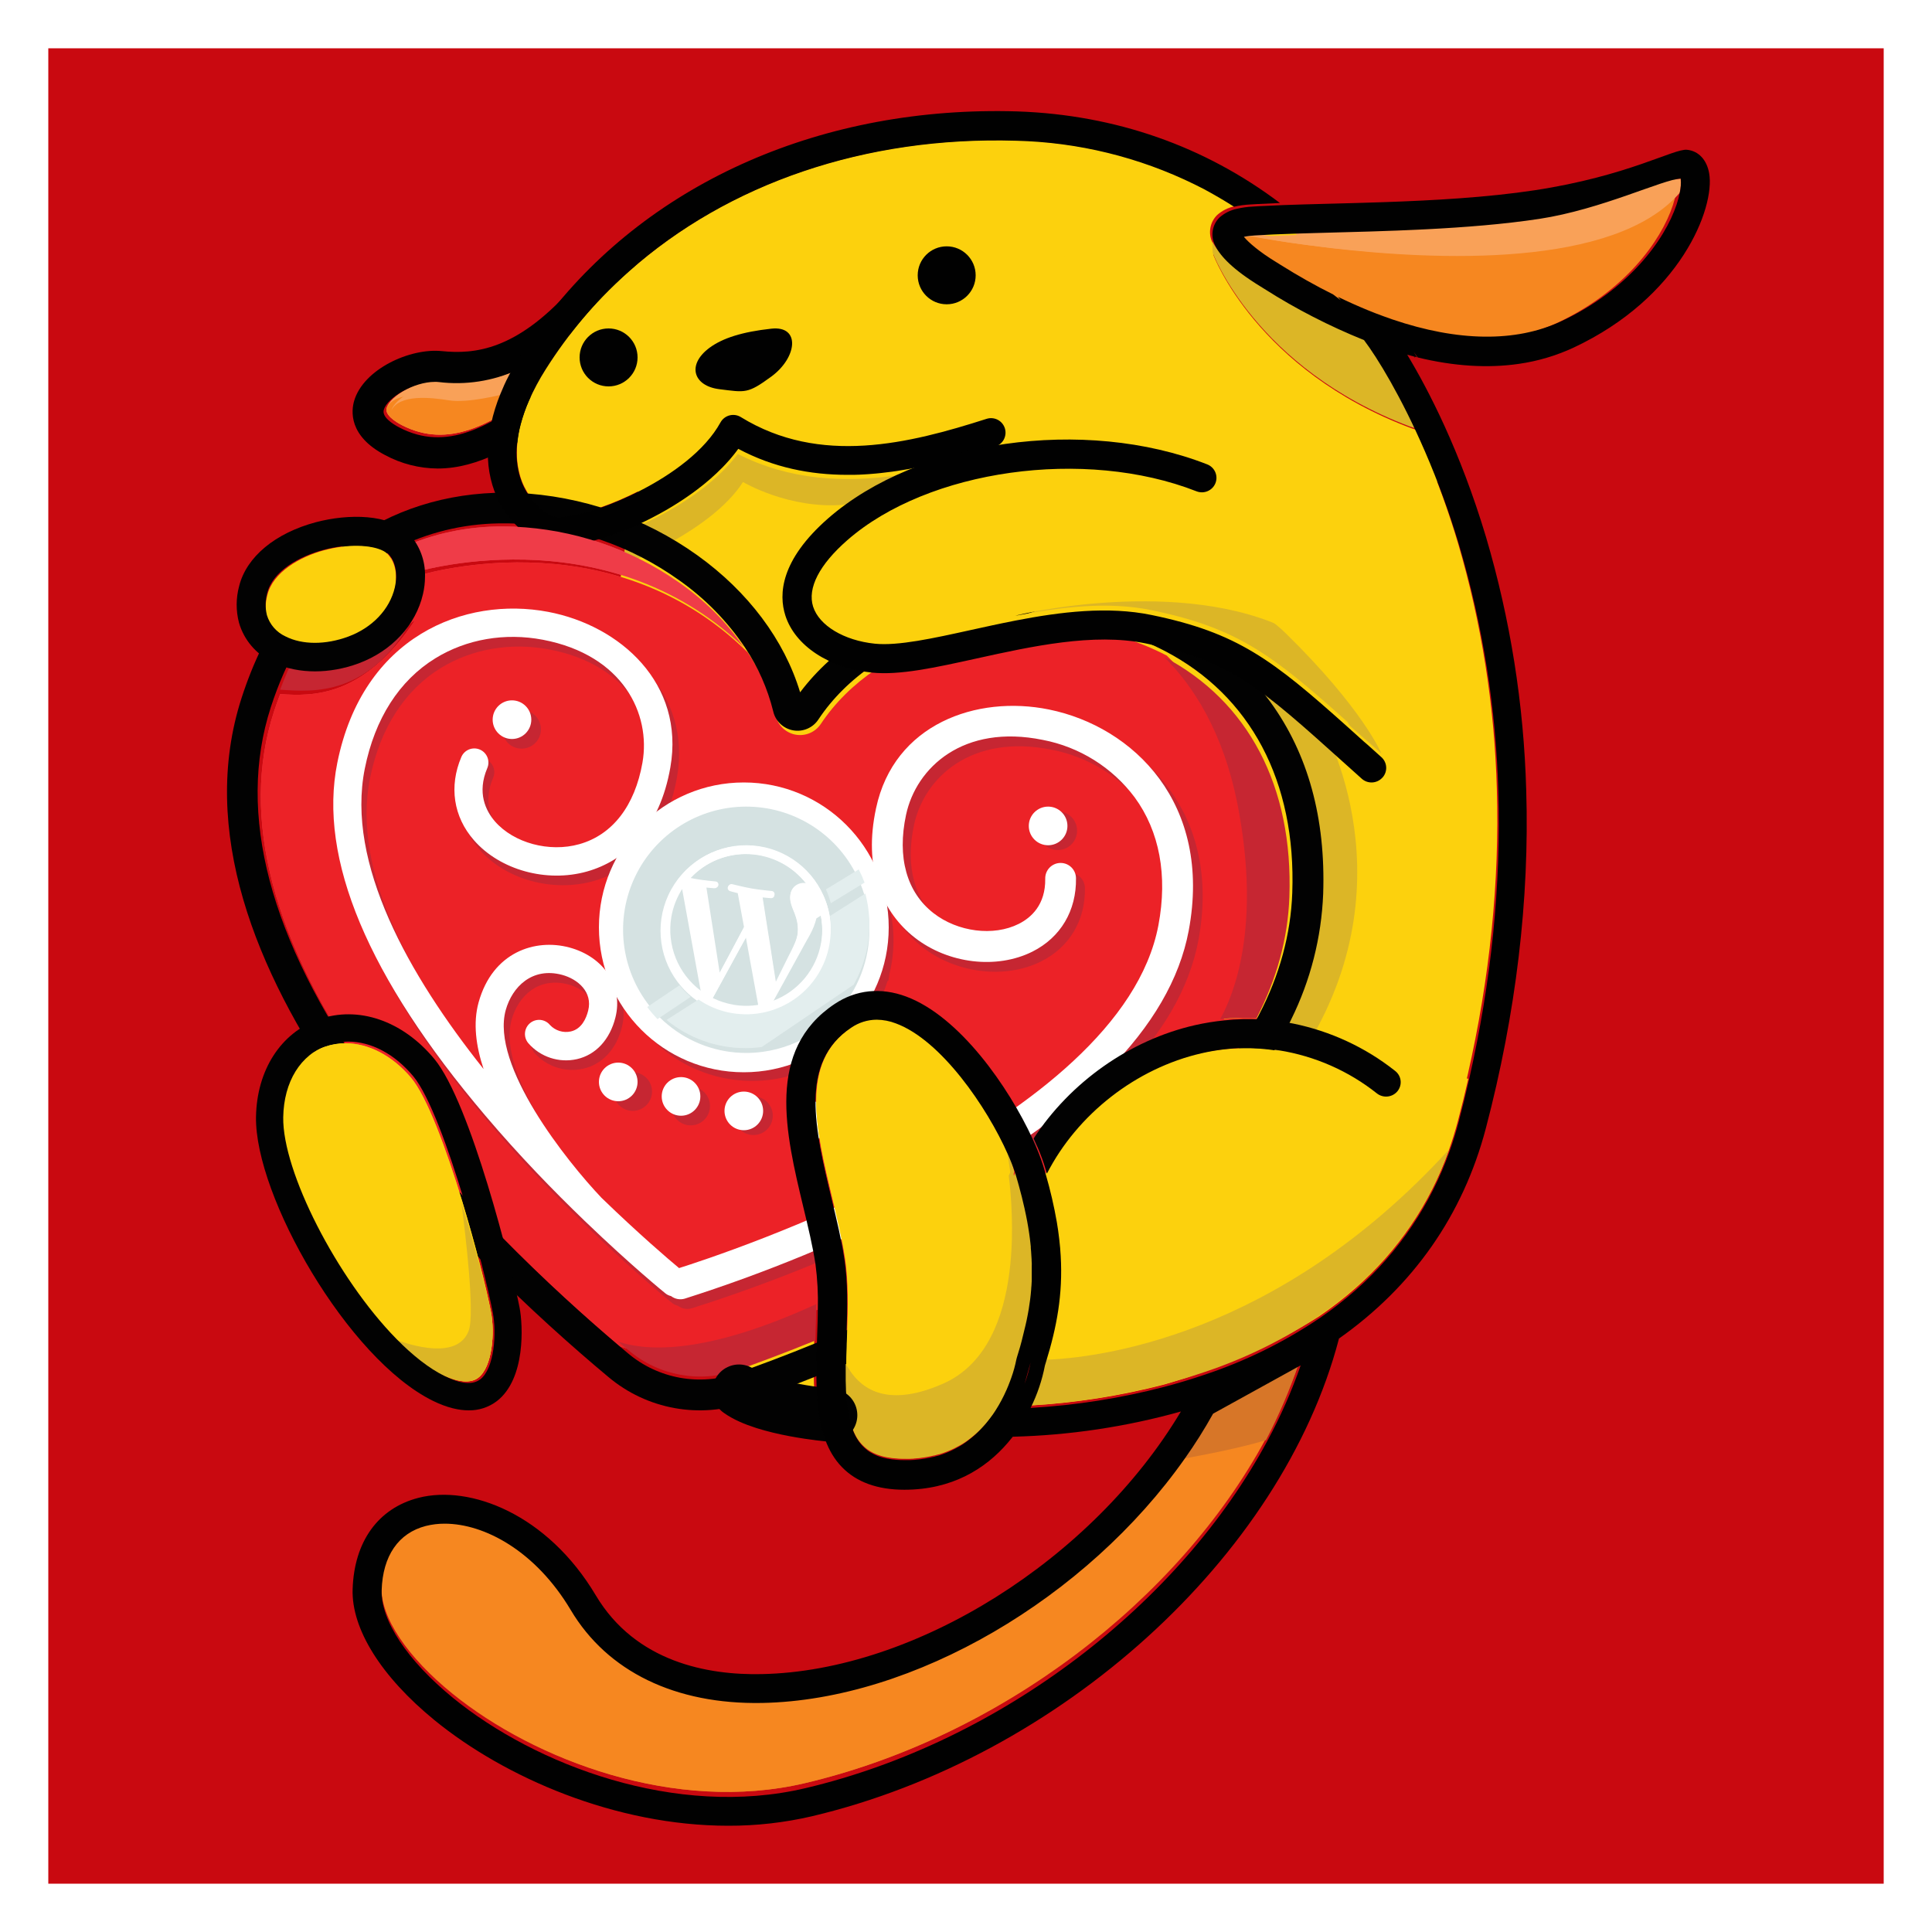<?xml version="1.0" encoding="UTF-8"?>
<svg width="400px" height="400px" viewBox="0 0 400 400" version="1.1" xmlns="http://www.w3.org/2000/svg" xmlns:xlink="http://www.w3.org/1999/xlink">
    <!-- Generator: Sketch 56.2 (81672) - https://sketch.com -->
    <title>Artboard</title>
    <desc>Created with Sketch.</desc>
    <g id="Artboard" stroke="none" stroke-width="1" fill="none" fill-rule="evenodd">
        <rect fill="#C90910" x="0" y="0" width="400" height="400"></rect>
        <g id="wp_wapuu-zg" transform="translate(47, 23)">
            <path d="M299.959,14 C296.301,14.15 283.661,20.244 270.809,22.163 C256.24,24.336 238.697,24.647 224.949,25.019 L220.521,25.148 C218.94,25.2 217.427,25.257 215.999,25.314 C214.67,25.376 213.418,25.443 212.24,25.516 C211.824,25.516 211.46,25.578 211.144,25.614 C210.759,25.657 210.377,25.721 210,25.805 C210.959,26.933 213.163,28.827 216.563,30.86 L217.317,31.32 L217.422,31.387 C221.133,33.674 224.779,35.693 228.36,37.445 C228.69,37.611 229.022,37.771 229.356,37.926 C231.401,38.909 233.42,39.803 235.413,40.606 C236.551,41.067 237.674,41.496 238.792,41.889 C239.398,42.112 239.999,42.318 240.6,42.52 C254.031,47.005 265.939,47.176 275.311,42.908 C289.101,36.576 296.649,26.519 299.116,19.225 C299.389,18.428 299.607,17.614 299.77,16.788 C299.987,15.875 300.051,14.933 299.959,14 Z" id="Path" fill="#F9A158" fill-rule="nonzero"></path>
            <path d="M75.109,42.408 C69.81,48.01 64.904,51.418 60.403,53.43 L60.403,53.43 C55.361,55.695 49.787,56.539 44.294,55.869 C44.031,55.869 43.769,55.832 43.496,55.832 C39.199,55.832 33.8,58.959 33.054,61.439 L33.054,61.439 C32.623,62.904 34.861,64.311 36.206,65.02 C46.054,70.096 54.693,64.441 63.05,58.98 C63.796,58.49 64.533,58.01 65.261,57.541 C70.314,54.29 77.136,46.228 82,40 L75.109,42.408 Z" id="Path" fill="#F9A158" fill-rule="nonzero"></path>
            <path d="M75.114,42.408 C69.815,48.01 64.91,51.418 60.409,53.43 L56.548,58.052 C56.548,58.052 49.195,59.959 45.23,59.329 C41.264,58.698 34.762,58.021 33.055,61.439 C32.619,62.904 34.857,64.311 36.207,65.02 C46.054,70.096 54.694,64.441 63.05,58.98 C63.796,58.49 64.533,58.01 65.261,57.541 C70.314,54.29 77.137,46.228 82,40 L75.114,42.408 Z" id="Path" fill="#F68720" fill-rule="nonzero"></path>
            <path d="M71.335,36.739 L70.803,37.338 C59.774,49.457 51.304,50.382 44.477,49.692 C37.852,49.024 28.262,53.436 26.328,59.977 C25.722,62.031 25.127,67.235 32.703,71.208 C36.064,73.022 39.814,73.98 43.627,74 C52.282,74 59.88,68.962 66.351,64.667 L68.545,63.218 C78.396,56.8 92.773,36.033 93.379,35.156 L99,27 L71.335,36.739 Z M62.834,59.292 C54.359,64.897 45.619,70.716 35.657,65.491 C34.271,64.764 32.007,63.32 32.47,61.817 C33.224,59.282 38.686,56.062 43.037,56.062 C43.308,56.062 43.569,56.062 43.845,56.1 C49.387,56.781 55.01,55.917 60.098,53.602 C64.63,51.543 69.592,48.045 74.937,42.296 L81.961,39.82 C77.041,46.211 70.139,54.484 65.028,57.822 C64.306,58.299 63.567,58.79 62.813,59.292 L62.834,59.292 Z" id="Shape" fill="#010101" fill-rule="nonzero"></path>
            <path d="M61,54 L57.19,58.617 C57.19,58.617 49.931,60.522 46.017,59.892 C42.103,59.262 35.685,58.586 34,62 C34.736,59.533 40.066,56.399 44.312,56.399 C44.576,56.399 44.83,56.399 45.1,56.436 C50.522,57.105 56.023,56.263 61,54 L61,54 Z" id="Path" fill="#F9A158" fill-rule="nonzero"></path>
            <path d="M245.375,55.693 C244.168,53.508 242.903,51.377 241.583,49.299 C241.23,49.193 240.876,49.081 240.523,48.965 C240.089,48.832 239.655,48.684 239.215,48.535 C238.473,48.286 237.726,48.005 236.98,47.745 C240.975,53.646 244.457,59.879 247.388,66.376 L245.269,65.681 C213.08,53.646 204.223,29.788 204.223,29.788 C204.223,29.788 204.181,28.553 204.154,27.487 L204.006,27.18 C203.098,25.276 203.494,23.007 204.991,21.523 C206.009,20.62 207.245,19.998 208.577,19.72 C206.497,18.398 204.378,17.161 202.221,16.009 C201.633,15.707 201.039,15.405 200.441,15.113 C188.92,9.463 176.314,6.376 163.489,6.063 C132.178,5.114 103.755,14.938 83.319,33.07 C81.398,34.774 79.551,36.541 77.778,38.372 L77.778,38.372 C74.904,41.358 72.232,44.531 69.78,47.873 C68.466,49.661 67.212,51.501 66.019,53.392 C64.696,55.471 63.533,57.647 62.539,59.902 C61.841,61.493 61.266,63.134 60.817,64.812 L60.817,64.812 C60.453,66.175 60.208,67.568 60.086,68.973 C59.864,71.205 60.073,73.459 60.701,75.611 C61.152,77.111 61.849,78.527 62.761,79.8 C63.808,81.303 65.176,82.555 66.766,83.463 L66.766,83.463 C66.96,83.574 67.159,83.675 67.364,83.765 C68.077,83.996 68.833,84.058 69.573,83.946 L69.573,83.946 C71.92,83.673 74.23,83.14 76.459,82.355 C76.761,82.254 77.068,82.154 77.376,82.042 C78.631,81.602 79.95,81.093 81.301,80.515 C82.651,79.938 84.039,79.291 85.427,78.58 C92.218,75.129 99.019,70.204 102.229,64.361 C102.627,63.642 103.301,63.117 104.095,62.907 C104.89,62.698 105.735,62.823 106.435,63.253 C122.856,73.369 141.321,68.746 157.339,63.619 C158.919,63.115 160.607,63.985 161.116,65.564 C161.245,65.966 161.287,66.391 161.238,66.81 L166.466,67.388 L197.718,70.84 L197.718,70.84 L251.673,76.836 L251.896,76.863 L255,77.202 C252.393,69.778 249.173,62.583 245.375,55.693 L245.375,55.693 Z M220.622,24.852 C219.033,24.905 217.513,24.964 216.078,25.022 C214.743,25.086 213.484,25.155 212.301,25.229 C212.301,25.229 214.181,25.589 217.402,26.093 C218.954,26.332 220.818,26.623 222.932,26.883 C222.174,26.194 221.401,25.515 220.622,24.852 L220.622,24.852 Z M229.5,37.958 C229.165,37.799 228.831,37.635 228.499,37.465 C229.029,37.852 229.558,38.25 230.088,38.663 C229.908,38.414 229.707,38.181 229.5,37.958 Z" id="Shape" fill="#FCD10D" fill-rule="nonzero"></path>
            <path d="M247,66 L244.893,65.303 C212.877,53.234 204.068,29.308 204.068,29.308 C204.068,29.308 204.026,28.069 204,27 C205.027,29.036 207.519,31.817 213.288,35.374 L214.084,35.874 C221.19,40.463 228.748,44.298 236.637,47.316 C240.614,53.234 244.081,59.485 247,66 Z" id="Path" fill="#DCB626" fill-rule="nonzero"></path>
            <path d="M203.873,268.969 C202.1,272.145 200.157,275.223 198.052,278.19 C177.745,306.981 142.04,328.031 110.642,328.621 C92.711,328.942 78.673,322.156 71.091,309.457 C63.81,297.259 53.233,291.653 45.043,291.653 C43.728,291.646 42.418,291.803 41.143,292.122 C35.482,293.571 32.233,298.276 32.005,305.368 C31.804,311.591 37.296,319.89 46.757,327.578 C63.731,341.388 92.843,352.501 119.643,346.183 C160.131,336.63 197.02,308.182 215.122,274.523 C217.828,269.54 220.128,264.349 222,259 L203.873,268.969 Z" id="Path" fill="#D77628" fill-rule="nonzero"></path>
            <path d="M206.365,187.993 C209.216,182.943 214.966,168.957 210.081,143.756 C207.06,128.189 200.524,118.549 194.572,112.733 C191.735,111.264 188.777,110.04 185.731,109.073 C174.194,105.453 161.854,105.22 150.188,108.402 C138.4,111.638 128.731,118.189 122.97,126.845 C121.841,128.579 119.779,129.47 117.737,129.106 C115.694,128.743 114.07,127.195 113.614,125.18 C112.457,120.511 110.495,116.078 107.816,112.077 L107.816,112.077 C78.734,83.407 38.986,96.356 38.986,96.356 L36.814,91 C27.256,95.537 19.44,103.347 13.982,114.002 C25.217,116.037 39.012,105.303 39.012,105.303 C28.244,121.463 17.736,121.166 11.009,120.701 C10.552,121.893 10.122,123.111 9.718,124.355 C2.619,146.251 9.442,172.103 29.991,201.201 C46.584,224.7 68.534,244.878 81.405,255.776 C87.474,257.838 99.702,258.451 122.476,248.024 C122.476,249.996 122.386,251.995 122.322,253.978 C122.322,254.507 122.285,255.036 122.269,255.564 L124.924,254.475 L125.338,254.301 L128.396,253.005 C136.361,249.579 145.191,245.454 154.101,240.648 C155.03,240.119 155.965,239.638 156.894,239.114 C158.773,238.057 160.658,236.999 162.533,235.899 L163.223,235.492 C164.285,234.858 165.359,234.209 166.446,233.546 C167.384,232.975 168.319,232.392 169.249,231.796 C170.18,231.2 171.106,230.603 172.026,230.004 C173.237,229.214 174.437,228.41 175.626,227.592 C191.311,216.809 202.943,205.544 210.522,193.799 C211.133,192.852 211.717,191.906 212.274,190.948 C212.832,189.991 213.336,189.108 213.814,188.183 L214,187.834 C211.455,187.678 208.901,187.731 206.365,187.993 L206.365,187.993 Z" id="Path" fill="#EF3C48" fill-rule="nonzero"></path>
            <path d="M107,111 C103.349,105.705 98.726,101.107 93.361,97.435 C83.447,90.536 71.68,86.579 59.491,86.044 C58.737,86.018 57.983,86.003 57.245,86.003 C49.908,85.929 42.648,87.454 36,90.464 L38.172,95.683 C38.172,95.683 77.911,83.066 107,111 Z" id="Path" fill="#EF3C48" fill-rule="nonzero"></path>
            <path d="M164.656,262.931 C165.184,261.487 165.603,260.006 165.909,258.5 L164.656,262.931 Z M166.196,238.576 C166.196,238.348 166.196,238.121 166.196,237.893 C166.196,237.665 166.196,237.459 166.169,237.237 C166.169,236.707 166.111,236.178 166.063,235.595 C166.063,235.352 166.026,235.108 165.999,234.865 C165.999,234.775 165.999,234.685 165.999,234.589 C165.999,234.34 165.952,234.086 165.92,233.832 C165.888,233.578 165.851,233.234 165.814,232.932 C165.776,232.63 165.729,232.286 165.681,231.958 C165.649,231.735 165.617,231.513 165.58,231.291 C165.543,231.068 165.511,230.841 165.474,230.613 C165.41,230.216 165.341,229.819 165.267,229.416 C165.193,229.014 165.113,228.606 165.028,228.193 L165.028,228.193 C164.927,227.664 164.816,227.172 164.699,226.647 C164.354,225.059 163.945,223.471 163.467,221.739 C163.467,221.676 163.43,221.607 163.409,221.538 C163.303,221.157 163.191,220.776 163.08,220.389 C163.011,220.14 162.937,219.86 162.852,219.621 C162.767,219.383 162.719,219.214 162.65,219.007 C162.581,218.801 162.464,218.478 162.363,218.192 L162.316,218.065 C162.22,217.811 162.125,217.535 162.018,217.287 C161.912,217.038 161.78,216.683 161.647,216.376 C161.514,216.069 161.381,215.756 161.243,215.439 L161.243,215.439 L161.243,215.439 C156.96,205.744 147.442,191.804 138.047,188.336 C136.77,187.837 135.412,187.573 134.04,187.558 C132.142,187.569 130.292,188.152 128.732,189.231 C117.914,196.426 121.231,210.224 124.735,224.826 C125.727,228.956 126.746,233.218 127.357,237.178 C128.084,241.943 127.973,247.238 127.803,252.427 C127.803,252.829 127.803,253.226 127.765,253.623 C127.739,254.391 127.712,255.164 127.691,255.937 C127.656,257.031 127.631,258.12 127.617,259.204 L127.617,259.421 C127.617,259.633 127.617,259.844 127.617,260.056 C127.617,260.836 127.617,261.604 127.617,262.359 C127.617,262.926 127.643,263.487 127.67,264.043 C127.67,264.133 127.67,264.223 127.67,264.308 C127.67,264.726 127.718,265.134 127.75,265.541 C127.781,265.949 127.813,266.346 127.856,266.738 C127.898,267.13 127.93,267.421 127.973,267.754 C127.973,267.85 127.999,267.945 128.015,268.035 C128.031,268.125 128.063,268.374 128.089,268.538 C128.086,268.579 128.086,268.619 128.089,268.66 C135.521,269.897 143.027,270.642 150.558,270.889 C152.628,270.963 154.713,271 156.811,271 C156.933,270.857 157.05,270.709 157.167,270.561 C157.284,270.412 157.443,270.206 157.576,270.031 C157.708,269.856 157.926,269.555 158.106,269.311 L158.133,269.274 C158.202,269.168 158.281,269.062 158.351,268.951 L158.653,268.496 C159.538,267.113 160.314,265.663 160.973,264.159 C161.084,263.9 161.196,263.63 161.296,263.397 C161.434,263.058 161.562,262.73 161.679,262.418 C161.795,262.105 161.88,261.888 161.971,261.618 C162.401,260.409 162.744,259.17 162.995,257.912 L163.096,257.515 C163.579,255.985 164.02,254.492 164.407,253.014 C164.582,252.337 164.752,251.664 164.901,250.992 C165.049,250.319 165.219,249.568 165.352,248.874 C165.4,248.63 165.442,248.392 165.485,248.149 C165.527,247.905 165.554,247.762 165.585,247.566 C165.697,246.92 165.792,246.269 165.872,245.618 C165.952,244.967 166.037,244.204 166.09,243.5 C166.09,243.267 166.132,243.034 166.143,242.801 C166.153,242.568 166.175,242.356 166.18,242.134 C166.185,241.912 166.206,241.71 166.206,241.493 C166.214,241.398 166.214,241.303 166.206,241.207 C166.206,240.911 166.206,240.614 166.206,240.318 C166.206,240.021 166.206,239.82 166.206,239.571 C166.206,239.323 166.201,238.899 166.196,238.581 L166.196,238.576 Z M262.903,140.293 C262.43,123.048 259.722,105.937 254.846,89.386 C252.853,82.693 250.461,76.125 247.685,69.716 L244.251,68.583 C210.9,56.157 201.478,31.749 201.096,30.717 L200.9,30.187 L200.9,29.859 C196.857,29.273 192.776,28.986 188.691,29.001 C177.603,29.001 166.095,30.897 154.826,33.459 C150.919,34.338 147.044,35.302 143.223,36.297 C139.539,37.25 135.903,38.23 132.346,39.193 L130.133,39.791 C125.101,41.116 120.187,42.851 115.44,44.98 C108.317,48.204 102.844,51.969 98.592,56.009 C91.161,63.077 87.446,70.976 85.221,78.272 C84.929,79.22 84.691,80.163 84.42,81.089 C84.324,81.444 84.234,81.804 84.144,82.174 C83.948,82.953 83.762,83.763 83.576,84.594 C83.576,84.594 83.576,84.621 83.576,84.636 C83.48,85.055 83.39,85.468 83.311,85.891 L83.311,85.891 L82.833,86.087 L82.668,87.707 L82.934,87.818 C82.934,87.866 82.934,87.919 82.907,87.967 C82.716,89.026 82.539,90.046 82.376,91.027 C82.376,91.133 82.339,91.244 82.318,91.35 L82.318,91.424 C82.053,92.981 81.812,94.47 81.596,95.893 C81.251,98.164 80.943,100.282 80.662,102.246 C80.354,104.401 80.057,106.45 79.744,108.441 C79.744,108.531 79.744,108.616 79.701,108.7 C79.377,110.739 79.022,112.719 78.602,114.694 C78.602,114.694 78.602,114.694 78.602,114.694 C77.185,121.328 75.003,127.93 70.47,136.486 C67.767,141.568 63.959,145.982 59.323,149.405 L58.947,149.193 L58.58,148.976 L58.548,148.976 L58.336,148.775 C58.246,148.69 58.156,148.605 58.071,148.515 C57.869,148.32 57.678,148.113 57.492,147.901 C57.407,147.806 57.328,147.711 57.248,147.61 C57.168,147.509 57.078,147.409 57.004,147.303 C56.93,147.197 56.861,147.118 56.786,147.017 L56.367,147.329 C54.907,148.388 53.426,149.368 51.951,150.3 L51.42,150.644 L51.775,151.009 L52.051,151.279 C52.243,151.47 52.439,151.65 52.641,151.809 C52.842,151.967 53.033,152.153 53.235,152.338 C53.437,152.523 53.585,152.624 53.766,152.756 L54.116,153.021 C53.278,153.551 52.444,154.08 51.627,154.578 C44.376,159.073 38.654,162.625 37.295,171.817 C37.199,172.484 37.125,173.172 37.077,173.903 L37.077,173.903 C36.907,176.784 37.019,179.674 37.412,182.533 C37.507,183.274 37.614,184.01 37.725,184.746 L37.725,184.746 C37.842,185.524 37.964,186.297 38.102,187.065 L38.102,187.065 C38.436,189.045 38.829,190.988 39.275,192.889 C39.731,194.894 40.245,196.867 40.814,198.809 C42.862,205.883 45.741,212.692 49.392,219.092 C50.013,220.151 50.65,221.21 51.314,222.269 C52.45,224.069 53.649,225.834 54.912,227.563 L54.912,227.563 C61.365,236.249 69.286,243.745 78.321,249.716 C82.018,252.18 85.863,254.417 89.834,256.413 C93.956,258.492 98.196,260.33 102.531,261.92 C104.219,262.545 105.93,263.134 107.664,263.688 L107.664,263.688 C109.334,264.235 111.026,264.745 112.738,265.218 C115.693,266.048 118.712,266.789 121.794,267.442 C121.598,265.642 121.513,263.773 121.486,261.862 C121.486,260.781 121.486,259.693 121.486,258.595 C121.486,258.542 121.486,258.484 121.486,258.431 C121.486,257.276 121.539,256.117 121.571,254.957 C121.571,254.428 121.608,253.899 121.624,253.369 C121.688,251.384 121.757,249.382 121.778,247.407 C121.864,244.277 121.699,241.145 121.284,238.041 C120.711,234.335 119.761,230.369 118.752,226.181 C115.1,210.954 110.96,193.689 125.276,184.164 C129.714,181.215 134.831,180.685 140.08,182.628 C151.19,186.748 161.381,201.424 166.302,212.087 C166.594,212.723 166.87,213.342 167.119,213.946 C167.788,215.497 168.357,217.088 168.823,218.711 C168.898,218.965 168.972,219.24 169.041,219.468 C169.982,222.722 170.742,226.026 171.318,229.363 C171.52,230.557 171.684,231.716 171.812,232.842 C171.96,234.065 172.061,235.251 172.125,236.411 C172.581,244.395 171.307,251.108 169.067,258.367 L169.067,258.367 C168.998,258.605 168.924,258.844 168.85,259.082 C168.262,262.132 167.264,265.088 165.883,267.871 C175.287,267.328 184.615,265.856 193.729,263.476 C196.436,262.756 199.207,261.93 202.009,260.977 C210.426,258.179 218.421,254.25 225.773,249.298 L225.864,249.239 C228.52,247.418 231.06,245.434 233.47,243.299 C242.249,235.535 248.897,225.665 252.786,214.623 C253.494,212.622 254.127,210.571 254.686,208.471 C255.472,205.474 256.203,202.483 256.879,199.497 C261.465,179.393 263.482,159.512 262.903,140.293 Z" id="Shape" fill="#FCD10D" fill-rule="nonzero"></path>
            <path d="M300,17 C299.837,17.848 299.618,18.683 299.345,19.502 C296.871,26.991 289.304,37.316 275.479,43.817 C266.082,48.221 254.144,48.024 240.678,43.419 C240.076,43.212 239.473,42.999 238.866,42.771 C237.745,42.367 236.619,41.927 235.478,41.454 C233.494,40.632 231.47,39.719 229.406,38.713 C229.071,38.554 228.738,38.389 228.407,38.219 C224.824,36.424 221.169,34.347 217.441,31.989 L217.335,31.92 L216.58,31.447 C213.176,29.36 210.962,27.416 210,26.258 C210.378,26.171 210.761,26.105 211.147,26.061 C211.464,26.024 211.829,25.987 212.246,25.96 C212.246,25.96 214.122,26.322 217.335,26.826 C218.884,27.065 220.744,27.357 222.853,27.618 C224.438,27.83 226.119,28.042 227.937,28.255 C249.308,30.703 286.471,32.382 300,17 Z" id="Path" fill="#F68720" fill-rule="nonzero"></path>
            <path d="M197.942,278.643 C177.648,307.247 141.967,328.16 110.59,328.747 C92.67,329.066 78.642,322.324 71.065,309.707 C63.789,297.589 53.219,292.019 45.034,292.019 C43.72,292.012 42.411,292.168 41.137,292.485 C35.479,293.924 32.233,298.599 32.005,305.645 C31.804,311.828 37.293,320.073 46.747,327.71 C63.71,341.431 92.803,352.471 119.585,346.195 C160.046,336.704 196.911,308.441 215,275 C209.855,276.529 202.146,277.932 197.942,278.643 Z" id="Path" fill="#F68720" fill-rule="nonzero"></path>
            <path d="M226.003,125.642 C226.003,125.642 245.381,157.404 223.807,193.197 L211.272,196 C211.272,196 222.528,170.935 220.887,153.881 C219.247,136.826 209,116 209,116 L226.014,125.616 L226.003,125.642 Z" id="Path" fill="#DCB626" fill-rule="nonzero"></path>
            <path d="M139,75.387 L137.258,78.233 L127.791,81.493 C116.454,82.513 106.827,76.795 106.827,76.795 C100.245,87.109 82,94 82,94 L82.737,86.94 C91.408,83.513 100.667,77.759 105.758,71 C116.422,76.407 127.706,77.019 139,75.387 Z" id="Path" fill="#DCB626" fill-rule="nonzero"></path>
            <path d="M222,259 C220.124,264.569 217.819,269.973 215.106,275.16 C209.947,276.762 202.216,278.232 198,279 C200.11,275.911 202.057,272.706 203.833,269.4 L222,259 Z" id="Path" fill="#D77628" fill-rule="nonzero"></path>
            <path d="M206.365,187.993 C209.216,182.943 214.966,168.957 210.081,143.756 C207.06,128.189 200.524,118.549 194.572,112.733 C191.735,111.264 188.777,110.04 185.731,109.073 C174.194,105.453 161.854,105.22 150.188,108.402 C138.4,111.638 128.731,118.189 122.97,126.845 C121.841,128.579 119.779,129.47 117.737,129.106 C115.694,128.743 114.07,127.195 113.614,125.18 C112.457,120.511 110.495,116.078 107.816,112.077 L107.816,112.077 C78.734,83.407 38.986,96.356 38.986,96.356 L36.814,91 C27.256,95.537 19.44,103.347 13.982,114.002 C25.217,116.037 39.012,105.303 39.012,105.303 C28.244,121.463 17.736,121.166 11.009,120.701 C10.552,121.893 10.122,123.111 9.718,124.355 C2.619,146.251 9.442,172.103 29.991,201.201 C46.584,224.7 68.534,244.878 81.405,255.776 C87.474,257.838 99.702,258.451 122.476,248.024 C122.476,249.996 122.386,251.995 122.322,253.978 C122.322,254.507 122.285,255.036 122.269,255.564 L124.924,254.475 L125.338,254.301 L128.396,253.005 C136.361,249.579 145.191,245.454 154.101,240.648 C155.03,240.119 155.965,239.638 156.894,239.114 C158.773,238.057 160.658,236.999 162.533,235.899 L163.223,235.492 C164.285,234.858 165.359,234.209 166.446,233.546 C167.384,232.975 168.319,232.392 169.249,231.796 C170.18,231.2 171.106,230.603 172.026,230.004 C173.237,229.214 174.437,228.41 175.626,227.592 C191.311,216.809 202.943,205.544 210.522,193.799 C211.133,192.852 211.717,191.906 212.274,190.948 C212.832,189.991 213.336,189.108 213.814,188.183 L214,187.834 C211.455,187.678 208.901,187.731 206.365,187.993 L206.365,187.993 Z" id="Path" fill="#EC2227" fill-rule="nonzero"></path>
            <path d="M216.005,122.321 C209.14,112.879 199.207,105.867 187.291,102.051 C161.636,93.834 132.683,101.695 118.656,120.336 C115.386,109.508 107.904,99.513 97.387,91.971 C86.445,84.138 73.458,79.648 60.006,79.046 C47.654,78.574 36.079,81.737 26.545,88.202 C15.703,95.543 7.791,106.743 3.021,121.488 C-14.712,176.313 50.185,238.05 78.909,262.047 C86.916,268.82 97.934,270.815 107.814,267.28 C111.882,265.842 116.577,264.095 121.708,262.057 L124.723,260.836 C125.723,260.429 126.735,260.01 127.759,259.578 L127.855,259.536 C134.985,256.537 142.743,253.018 150.645,248.968 C151.577,248.494 152.508,248.012 153.436,247.524 C155.085,246.657 156.737,245.773 158.392,244.87 C159.594,244.212 160.795,243.54 161.997,242.853 C163.497,242 164.993,241.128 166.485,240.236 C167.485,239.635 168.484,239.026 169.484,238.41 C170.484,237.795 171.471,237.175 172.446,236.553 C190.524,225.024 207.29,210.719 217.339,193.638 L217.339,193.638 C218.355,191.919 219.296,190.178 220.168,188.399 L220.344,188.033 C224.337,179.943 226.587,171.106 226.948,162.093 C227.49,146.435 223.816,133.059 216.005,122.321 Z M220.551,161.849 C220.243,170.455 217.938,178.888 213.639,187.147 L213.452,187.492 C212.963,188.422 212.449,189.348 211.91,190.268 C211.379,191.229 210.767,192.179 210.156,193.129 C202.587,204.891 190.939,216.199 175.211,227.052 C174.019,227.876 172.818,228.683 171.605,229.472 C170.68,230.088 169.753,230.687 168.825,231.271 C167.896,231.855 166.96,232.441 166.017,233.028 C164.954,233.693 163.878,234.345 162.789,234.982 L162.098,235.39 C160.221,236.5 158.334,237.577 156.451,238.617 C155.521,239.148 154.585,239.652 153.654,240.157 C144.732,244.982 135.9,249.122 127.913,252.561 L124.851,253.862 L124.436,254.037 L121.777,255.13 C115.54,257.678 110.026,259.727 105.661,261.272 C97.905,264.043 89.258,262.473 82.977,257.153 C82.304,256.59 81.595,255.994 80.85,255.364 C67.961,244.424 45.979,224.169 29.363,200.581 C8.785,171.388 1.952,145.421 9.062,123.441 C9.466,122.189 9.896,120.966 10.354,119.774 C11.221,117.479 12.215,115.234 13.331,113.049 C18.792,102.353 26.625,94.513 36.196,89.959 C42.852,86.858 50.12,85.287 57.465,85.363 C58.204,85.363 58.959,85.363 59.714,85.405 C71.917,85.956 83.697,90.033 93.622,97.141 C98.994,100.924 103.622,105.662 107.277,111.116 L107.277,111.116 C109.96,115.132 111.925,119.583 113.084,124.269 C113.54,126.293 115.167,127.846 117.212,128.211 C119.257,128.576 121.322,127.682 122.453,125.941 C128.222,117.252 137.905,110.676 149.709,107.427 C161.392,104.233 173.75,104.467 185.303,108.102 C188.353,109.072 191.315,110.3 194.156,111.775 C211.884,121 221.38,138.771 220.551,161.849 L220.551,161.849 Z" id="Shape" fill="#020202" fill-rule="nonzero"></path>
            <path d="M115.888,237.999 C114.502,237.985 113.316,236.989 113.053,235.617 C112.79,234.245 113.522,232.875 114.804,232.342 C123.755,228.68 147.377,216.516 149.03,204.33 C149.709,199.373 147.582,193.939 141.29,192.973 C137.962,192.442 134.086,193.684 133.454,197.58 C133.175,199.304 133.217,201.64 135.034,202.988 C136.319,203.936 138.003,204.138 139.473,203.518 C140.16,203.167 140.958,203.108 141.689,203.353 C142.42,203.598 143.023,204.128 143.364,204.824 C144.083,206.269 143.509,208.029 142.08,208.762 C138.665,210.389 134.639,209.994 131.601,207.732 C128.389,205.344 126.983,201.3 127.736,196.645 C128.789,190.043 134.881,186.068 142.169,187.188 C149.278,188.281 156.26,194.369 154.807,205.153 C153.753,212.923 146.94,220.815 134.602,228.611 C128.976,232.142 123.081,235.219 116.973,237.814 C116.627,237.945 116.258,238.008 115.888,237.999 Z" id="Path" fill="#FFFFFF" fill-rule="nonzero"></path>
            <circle id="Oval" fill="#FFFFFF" fill-rule="nonzero" cx="121" cy="209" r="4"></circle>
            <path d="M219.157,108.078 C200.397,89.734 163.667,104.817 163,105.104 C172.385,103.309 182.208,102.125 191.247,103.956 C209.11,107.572 216.356,113.065 231.946,126.792 C233.061,127.772 234.214,128.795 235.42,129.865 L235.953,130.308 L239,133 C239,133 235.164,123.729 219.157,108.078 Z" id="Path" fill="#DCB626" fill-rule="nonzero"></path>
            <path d="M54.645,248.615 C53.648,243.544 51.411,234.651 48.705,225.753 C45.407,214.907 41.406,204.056 38.092,200.129 C34.198,195.52 29.281,193 24.534,193 C23.082,192.997 21.641,193.239 20.272,193.714 C14.593,195.683 11.13,201.216 11.002,208.513 C10.816,219.606 22.147,241.497 34.576,253.97 C37.922,257.33 41.353,260.007 44.656,261.608 C47.959,263.21 50.436,263.43 51.992,262.265 C54.991,260.012 55.46,252.757 54.645,248.615 Z" id="Path" fill="#DCB626" fill-rule="nonzero"></path>
            <path d="M52.001,262.263 C50.445,263.428 47.977,263.213 44.663,261.607 C41.349,260 37.928,257.328 34.581,253.969 C22.15,241.496 10.816,219.605 11.002,208.513 C11.13,201.216 14.594,195.683 20.274,193.714 C21.643,193.239 23.085,192.997 24.537,193 C29.285,193 34.203,195.52 38.098,200.129 C41.413,204.056 45.414,214.907 48.713,225.752 C51.42,234.676 53.658,243.543 54.654,248.614 C55.454,252.756 54.985,260.011 52.001,262.263 Z" id="Path" fill="#FCD10D" fill-rule="nonzero"></path>
            <path d="M51.92,262.268 C50.32,263.426 47.782,263.212 44.372,261.616 C40.962,260.02 37.443,257.366 34,254.029 C38.254,255.682 47.754,258.571 50.04,252.511 C51.35,249.033 49.382,232.602 48.522,226 C51.306,234.865 53.609,243.672 54.634,248.71 C55.473,252.824 54.99,260.031 51.92,262.268 Z" id="Path" fill="#DCB626" fill-rule="nonzero"></path>
            <path d="M60.578,247.748 C59.767,243.571 57.229,232.953 53.955,222.251 C50.681,211.548 46.67,200.767 42.925,196.245 C36.329,188.294 27.158,185.177 18.994,188.05 C11.142,190.817 6.167,198.551 6.003,208.235 C5.727,224.578 24.975,258.349 42.633,267.027 C45.558,268.463 48.005,268.999 50.024,268.999 C52.124,269.036 54.176,268.368 55.852,267.101 C61.876,262.479 61.266,251.299 60.578,247.748 Z M52.403,262.59 C50.856,263.767 48.403,263.549 45.107,261.927 C41.812,260.305 38.411,257.607 35.084,254.215 C22.723,241.62 11.455,219.516 11.64,208.315 C11.767,200.947 15.211,195.36 20.859,193.372 C22.22,192.892 23.653,192.648 25.097,192.651 C29.817,192.651 34.707,195.196 38.58,199.85 C41.876,203.815 45.854,214.771 49.134,225.723 C51.825,234.734 54.05,243.687 55.041,248.808 C55.836,253.006 55.37,260.332 52.403,262.606 L52.403,262.59 Z" id="Shape" fill="#020202" fill-rule="nonzero"></path>
            <path d="M99.919,48.989 C95.112,52.533 96.56,56.917 101.938,57.578 C107.317,58.238 107.744,58.59 112.706,54.956 C118.09,50.992 118.763,44.385 112.706,45.046 C106.649,45.707 102.617,47.007 99.919,48.989 Z" id="Path" fill="#010101" fill-rule="nonzero"></path>
            <circle id="Oval" fill="#010101" fill-rule="nonzero" cx="79" cy="51" r="6"></circle>
            <circle id="Oval" fill="#010101" fill-rule="nonzero" cx="149" cy="34" r="6"></circle>
            <path d="M218,19.032 C216.268,19.096 214.642,19.17 213.138,19.255 L213.138,19.255 L211.83,19.335 C210.706,19.389 209.59,19.545 208.494,19.801 C206.414,18.479 204.296,17.242 202.139,16.089 C201.551,15.787 200.958,15.484 200.359,15.193 C188.841,9.541 176.238,6.452 163.415,6.139 C132.112,5.19 103.694,15.018 83.262,33.156 C81.342,34.86 79.495,36.628 77.723,38.459 L77.723,38.459 C74.85,41.446 72.178,44.621 69.726,47.963 C68.413,49.753 67.159,51.593 65.966,53.484 C64.644,55.564 63.48,57.741 62.487,59.997 C61.789,61.588 61.214,63.23 60.766,64.908 L60.766,64.908 C60.402,66.272 60.157,67.665 60.035,69.072 C59.813,71.304 60.021,73.558 60.649,75.712 C61.101,77.212 61.797,78.628 62.709,79.902 C63.756,81.406 65.123,82.657 66.713,83.566 L66.713,83.566 C66.907,83.678 67.107,83.779 67.311,83.869 C68.023,84.099 68.779,84.161 69.52,84.049 L69.52,84.049 C71.866,83.777 74.176,83.243 76.404,82.458 C76.706,82.357 77.013,82.256 77.32,82.145 C78.576,81.705 79.894,81.196 81.245,80.618 C82.595,80.039 83.983,79.392 85.37,78.682 C92.159,75.229 98.959,70.302 102.169,64.458 C102.566,63.738 103.24,63.213 104.035,63.003 C104.829,62.794 105.674,62.919 106.374,63.349 C122.791,73.468 141.252,68.844 157.267,63.715 C158.846,63.211 160.535,64.082 161.043,65.661 C161.172,66.063 161.213,66.488 161.165,66.908 C161.118,67.316 160.99,67.711 160.789,68.069 C160.416,68.724 159.811,69.215 159.094,69.443 C152.4,71.564 145.574,73.474 138.747,74.503 L137.688,74.656 L137.688,74.656 C136.915,74.762 136.136,74.858 135.363,74.937 C135.045,74.975 134.733,75.006 134.415,75.033 C133.886,75.086 133.356,75.128 132.826,75.166 L131.905,75.224 L130.872,75.277 L129.728,75.309 C129.305,75.309 128.876,75.309 128.452,75.309 C120.757,75.309 113.152,73.813 105.849,69.926 C105.558,70.329 105.256,70.732 104.938,71.124 C104.395,71.81 103.814,72.48 103.196,73.134 C103.005,73.341 102.804,73.548 102.603,73.755 C100.978,75.406 99.233,76.934 97.381,78.326 C97.159,78.496 96.936,78.666 96.709,78.83 L96.025,79.324 L95.332,79.811 L94.633,80.289 L93.928,80.755 C93.452,81.063 92.975,81.365 92.493,81.662 C92.011,81.959 91.577,82.219 91.116,82.49 C90.11,83.073 89.095,83.628 88.071,84.155 L87.324,84.537 C87.075,84.659 86.827,84.786 86.578,84.903 C86.074,85.147 85.577,85.38 85.079,85.608 L83.75,86.197 L83.506,86.303 L83.029,86.499 C82.325,86.796 81.626,87.072 80.911,87.332 L80.911,87.332 C80.503,87.48 80.101,87.629 79.698,87.767 C78.433,88.207 77.193,88.594 75.991,88.907 L75.917,88.934 L75.917,88.934 C73.58,89.584 71.171,89.94 68.746,89.994 C67.439,90.039 66.135,89.816 64.917,89.337 C63.177,88.531 61.586,87.433 60.215,86.091 C59.198,85.114 58.291,84.029 57.509,82.856 C56.839,81.858 56.261,80.802 55.782,79.7 C55.456,78.962 55.177,78.203 54.945,77.43 C54.42,75.675 54.113,73.862 54.029,72.031 C53.974,70.869 53.997,69.705 54.098,68.547 C54.207,67.259 54.401,65.979 54.681,64.717 C55.138,62.624 55.778,60.574 56.592,58.592 C57.09,57.361 57.652,56.083 58.351,54.763 C59.092,53.309 59.952,51.803 60.93,50.244 L61.03,50.085 C62.711,47.433 64.504,44.873 66.411,42.405 L66.411,42.405 C87.928,14.53 123.543,-1.158 163.638,0.067 C184.011,0.767 202.467,7.306 218,19.032 Z" id="Path" fill="#010101" fill-rule="nonzero"></path>
            <path d="M231,39 C230.333,38.655 229.667,38.323 229,38 C229.418,38.142 229.838,38.279 230.26,38.412 C230.507,38.606 230.76,38.801 231,39 Z" id="Path" fill="#F68720" fill-rule="nonzero"></path>
            <path d="M245.151,49.859 C245.385,50.224 245.614,50.593 245.842,50.963 L246,51 C245.723,50.636 245.434,50.234 245.151,49.859 Z M229.028,38.491 C228.684,38.333 228.341,38.169 228,38 C228.544,38.385 229.088,38.781 229.632,39.193 C229.447,38.945 229.24,38.713 229.028,38.491 Z" id="Shape" fill="#010101" fill-rule="nonzero"></path>
            <path d="M300.769,16.915 C287.238,32.6 250.069,30.869 228.693,28.376 C226.875,28.159 225.173,27.943 223.608,27.727 C221.494,27.44 219.639,27.186 218.09,26.921 C214.876,26.38 213,26.039 213,26.039 C214.18,25.963 215.437,25.893 216.769,25.828 C218.201,25.769 219.718,25.709 221.304,25.655 L225.744,25.52 C239.487,25.131 257.093,24.806 271.729,22.534 C284.616,20.528 297.291,14.157 300.959,14 C301.051,14.976 300.987,15.96 300.769,16.915 L300.769,16.915 Z" id="Path" fill="#F9A158" fill-rule="nonzero"></path>
            <path d="M237,135 C217.453,117.46 211.006,111.033 194.147,107.008 C193.082,106.748 191.959,106.479 190.793,106.262 C183.01,104.675 174.37,105.516 165.991,107.029 L165.991,107.029 C153.423,109.303 141.429,113.059 133.785,112.26 C121.067,110.927 109.638,100.258 126.391,85.601 C143.143,70.943 176.356,64.94 201.839,74.937 L203.356,77.529 L220.295,107.611 C197.862,96.201 163.899,104.194 163.207,104.49 C172.571,102.67 182.371,101.469 191.389,103.326 C209.212,106.992 216.441,112.562 231.996,126.479 L232.379,127.129 L237,135 Z" id="Path" fill="#FCD10D" fill-rule="nonzero"></path>
            <path d="M239.196,138.013 C238.08,139.239 236.176,139.336 234.94,138.229 L231.896,135.495 C213.402,118.857 207.821,113.812 190.168,110.205 C179.41,107.999 166.571,110.823 155.244,113.32 C146.662,115.213 139.25,116.853 133.483,116.25 C124.619,115.319 117.601,110.686 115.601,104.44 C114.191,100.04 114.579,92.979 124.433,84.343 C143.017,68.086 177.51,63.188 202.947,73.147 C204.495,73.755 205.254,75.495 204.645,77.034 C204.03,78.573 202.279,79.328 200.729,78.721 C177.611,69.651 145.167,74.194 128.418,88.849 C122.634,93.905 120.128,98.786 121.347,102.6 C122.602,106.518 127.731,109.602 134.116,110.268 C138.904,110.765 146.21,109.158 153.946,107.449 C156.952,106.788 160.059,106.101 163.219,105.487 L163.219,105.487 C172.578,103.668 182.373,102.467 191.386,104.324 C209.199,107.989 216.424,113.558 231.971,127.472 C233.083,128.467 234.232,129.503 235.434,130.587 L235.966,131.037 L239.005,133.766 C239.598,134.298 239.955,135.043 239.996,135.836 C240.037,136.63 239.759,137.407 239.223,137.997 L239.196,138.013 Z" id="Path" fill="#010101" fill-rule="nonzero"></path>
            <path d="M39,104 C29.975,121.379 17.727,120.267 11,119.79 C11.866,117.446 12.858,115.152 13.973,112.92 C25.207,115.008 39,104 39,104 Z" id="Path" fill="#C62632" fill-rule="nonzero"></path>
            <path d="M107,111 C77.919,83.066 38.172,95.683 38.172,95.683 L36,90.464 C42.646,87.454 49.904,85.929 57.238,86.003 C57.976,86.003 58.73,86.003 59.484,86.044 C71.67,86.579 83.432,90.536 93.344,97.435 C98.715,101.105 103.344,105.704 107,111 L107,111 Z" id="Path" fill="#EF3C48" fill-rule="nonzero"></path>
            <path d="M34.728,99.085 C33.672,103.771 30.096,107.718 25.115,109.645 C20.43,111.452 15.607,111.463 12.1,109.612 C10.241,108.717 8.843,107.045 8.26,105.018 C7.89,103.448 7.915,101.806 8.334,100.249 C9.48,95.443 15.106,92.297 19.986,90.952 C25.104,89.542 29.784,89.831 32.135,90.952 C32.566,91.141 32.96,91.41 33.297,91.747 L33.297,91.747 C34.849,93.391 35.378,96.134 34.728,99.085 Z" id="Path" fill="#FCD10D" fill-rule="nonzero"></path>
            <path d="M37.669,87.491 C33.693,83.387 25.153,83.34 18.448,85.107 C9.987,87.35 4.017,92.296 2.51,98.35 C1.843,100.823 1.83,103.425 2.473,105.905 C3.491,109.46 5.991,112.418 9.348,114.04 L10.019,114.359 C14.884,116.544 21.25,116.55 27.215,114.359 C34.089,111.808 39.091,106.438 40.577,99.986 C40.852,98.8 40.992,97.586 40.995,96.368 C41.087,93.096 39.895,89.914 37.669,87.491 L37.669,87.491 Z M12.103,108.759 C10.241,107.9 8.842,106.294 8.258,104.347 C7.887,102.839 7.913,101.262 8.332,99.767 C9.48,95.15 15.111,92.128 19.997,90.837 C25.121,89.483 29.806,89.76 32.159,90.837 C32.591,91.018 32.986,91.277 33.322,91.6 L33.322,91.6 C34.861,93.169 35.39,95.819 34.74,98.653 C33.682,103.155 30.102,106.945 25.116,108.796 C20.441,110.527 15.592,110.537 12.103,108.759 Z" id="Shape" fill="#020202" fill-rule="nonzero"></path>
            <path d="M122,247 C122,248.972 121.91,250.971 121.846,252.954 C121.846,253.483 121.809,254.012 121.793,254.54 C115.577,257.078 110.081,259.12 105.729,260.658 C97.999,263.419 89.38,261.855 83.12,256.555 C82.449,255.994 81.742,255.4 81,254.773 C87.063,256.814 99.269,257.427 122,247 Z" id="Path" fill="#C62632" fill-rule="nonzero"></path>
            <path d="M219.951,162.696 C219.647,171.24 217.379,179.611 213.146,187.81 C210.638,187.666 208.123,187.729 205.625,188 C208.436,182.968 214.104,169.004 209.289,143.916 C206.311,128.403 199.867,118.796 194,113 C211.419,122.142 220.767,139.785 219.951,162.696 Z" id="Path" fill="#C62632" fill-rule="nonzero"></path>
            <path d="M171.997,125.903 C156.953,122.856 139.761,128.896 135.998,146.339 C134.617,152.74 135.033,157.868 136.296,161.918 C132.873,152.266 124.61,145.115 114.534,143.084 C104.459,141.053 94.053,144.442 87.129,152.008 C89.795,148.77 92.05,144.237 93.169,137.894 C96.24,120.494 82.71,108.519 67.762,105.684 C50.325,102.383 29.145,110.743 23.841,136.922 C19.827,156.732 30.2,181.313 54.68,209.977 C61.706,218.209 68.945,225.603 75.167,231.575 L75.348,231.761 C75.38,231.793 75.412,231.809 75.444,231.84 C84.97,240.965 92.05,246.703 92.167,246.777 C92.514,247.051 92.918,247.244 93.35,247.34 C94.161,247.961 95.221,248.158 96.202,247.871 C112.944,242.572 129.216,235.902 144.852,227.928 C178.405,210.582 197.33,191.68 201.104,171.738 C206.078,145.298 189.514,129.449 171.997,125.903 Z M194.792,170.527 C186.977,211.792 103.266,238.932 95.003,241.512 C92.871,239.723 86.671,234.494 78.904,227.005 C71.707,219.489 55.704,199.626 58.934,188.097 C60.283,183.277 64.43,179.164 70.662,180.82 C73.957,181.695 77.059,184.387 76.094,188.214 C75.662,189.907 74.687,192.03 72.469,192.534 C70.894,192.876 69.254,192.373 68.146,191.207 C67.649,190.609 66.933,190.232 66.156,190.161 C65.38,190.091 64.607,190.332 64.009,190.831 C62.766,191.873 62.597,193.717 63.631,194.966 C66.145,197.83 70.031,199.095 73.759,198.262 C77.693,197.365 80.615,194.233 81.756,189.652 C83.398,183.171 79.357,177.067 72.16,175.145 C65.118,173.272 56.21,176.026 53.273,186.515 C52.089,190.762 52.697,195.502 54.339,200.316 C38.751,180.851 25.637,157.73 29.614,138.106 C31.704,127.782 36.784,119.899 44.301,115.281 C50.799,111.311 58.747,109.973 66.691,111.454 C83.446,114.639 89.176,126.848 87.406,136.869 C85.807,145.84 81.153,151.838 74.26,153.77 C68.013,155.516 60.629,153.536 56.706,149.062 C54.76,146.848 52.905,143.138 55.106,138.021 C55.519,137.06 55.385,135.952 54.755,135.116 C54.125,134.279 53.094,133.841 52.052,133.967 C51.009,134.092 50.113,134.761 49.701,135.723 C47.105,141.811 48.059,148.085 52.313,152.931 C57.74,159.115 67.421,161.785 75.86,159.423 C79.794,158.32 83.348,156.16 86.132,153.181 C77.468,163.669 77.247,178.731 85.599,189.466 C86.225,190.279 86.896,191.057 87.609,191.797 C94.789,199.272 105.412,202.395 115.519,200.001 C125.625,197.607 133.698,190.056 136.728,180.161 L136.728,180.161 L136.936,180.023 L137.154,178.601 C137.55,177.013 137.805,175.393 137.917,173.76 L137.917,173.733 C137.919,173.723 137.919,173.712 137.917,173.702 C137.965,173.038 137.986,172.364 137.986,171.69 C137.988,169.425 137.723,167.168 137.197,164.965 C137.032,164.285 136.84,163.616 136.632,162.953 C138.082,166.976 140.649,170.507 144.037,173.134 C151.036,178.569 161.127,179.763 168.559,176.048 C174.423,173.112 177.728,167.555 177.621,160.851 C177.604,159.104 176.177,157.698 174.423,157.698 L174.369,157.698 C173.517,157.71 172.705,158.061 172.114,158.672 C171.522,159.283 171.2,160.103 171.219,160.952 C171.304,166.366 168.266,169.036 165.701,170.315 C160.461,172.932 152.998,171.992 147.949,168.075 C142.379,163.749 140.353,156.525 142.251,147.729 C144.383,137.915 154.181,128.875 170.718,132.219 C178.354,133.678 185.17,137.919 189.834,144.115 C195.027,151.111 196.738,160.256 194.792,170.527 Z" id="Shape" fill="#C62632" fill-rule="nonzero"></path>
            <path d="M84.011,199 C82.391,198.996 80.928,199.969 80.306,201.465 C79.685,202.962 80.027,204.685 81.174,205.83 C82.32,206.975 84.044,207.315 85.54,206.692 C87.035,206.068 88.007,204.604 88,202.984 C87.994,200.784 86.211,199.003 84.011,199 Z" id="Path" fill="#C62632" fill-rule="nonzero"></path>
            <path d="M96.011,202 C94.391,201.996 92.929,202.969 92.307,204.464 C91.685,205.96 92.026,207.683 93.172,208.828 C94.317,209.974 96.04,210.315 97.536,209.693 C99.031,209.071 100.004,207.609 100,205.989 C100,203.786 98.214,202 96.011,202 L96.011,202 Z" id="Path" fill="#C62632" fill-rule="nonzero"></path>
            <path d="M109.016,204 C107.396,203.993 105.932,204.965 105.308,206.46 C104.685,207.956 105.025,209.68 106.17,210.826 C107.315,211.973 109.038,212.315 110.535,211.694 C112.031,211.072 113.004,209.609 113,207.989 C113.001,206.932 112.582,205.917 111.835,205.169 C111.088,204.42 110.074,204 109.016,204 L109.016,204 Z" id="Path" fill="#C62632" fill-rule="nonzero"></path>
            <path d="M60.989,132 C62.609,132.004 64.071,131.031 64.693,129.536 C65.315,128.04 64.974,126.317 63.828,125.172 C62.683,124.026 60.96,123.685 59.464,124.307 C57.969,124.929 56.996,126.391 57,128.011 C56.999,129.069 57.418,130.085 58.167,130.833 C58.915,131.582 59.931,132.001 60.989,132 L60.989,132 Z" id="Path" fill="#C62632" fill-rule="nonzero"></path>
            <path d="M172.011,145 C170.391,144.996 168.929,145.969 168.307,147.464 C167.685,148.96 168.026,150.683 169.172,151.828 C170.317,152.974 172.04,153.315 173.536,152.693 C175.031,152.071 176.004,150.609 176,148.989 C176.001,147.931 175.582,146.915 174.833,146.167 C174.085,145.418 173.069,144.999 172.011,145 L172.011,145 Z" id="Path" fill="#C62632" fill-rule="nonzero"></path>
            <path d="M199.102,169.724 C195.343,189.67 176.499,208.576 143.153,225.926 C127.603,233.902 111.418,240.574 94.766,245.872 C93.791,246.157 92.739,245.96 91.934,245.341 C91.501,245.244 91.096,245.048 90.752,244.767 C90.635,244.677 83.668,239.018 74.262,229.971 L74.262,229.971 L74.04,229.764 L73.987,229.711 L73.907,229.631 L73.907,229.631 C67.672,223.632 60.466,216.221 53.488,207.986 C29.157,179.317 18.844,154.742 22.837,134.928 C28.107,108.749 49.178,100.382 66.516,103.684 C81.388,106.519 94.845,118.497 91.786,135.9 C90.683,142.196 88.456,146.704 85.847,149.937 C85.455,150.362 85.079,150.797 84.713,151.243 C81.947,154.198 78.427,156.339 74.533,157.433 C66.139,159.796 56.505,157.125 51.113,150.946 C46.871,146.093 45.933,139.797 48.515,133.728 C49.15,132.243 50.868,131.555 52.351,132.191 C53.834,132.828 54.521,134.547 53.886,136.032 C51.717,141.145 53.568,144.856 55.477,147.07 C59.384,151.546 66.728,153.526 72.937,151.779 C79.798,149.852 84.442,143.847 86.017,134.88 C87.772,124.862 82.078,112.635 65.408,109.455 C57.513,107.953 49.607,109.312 43.139,113.288 C35.662,117.886 30.609,125.775 28.531,136.117 C24.581,155.761 37.619,178.871 53.122,198.334 C51.532,193.556 50.911,188.778 52.089,184.531 C55.01,174.04 63.87,171.285 70.869,173.164 C78.043,175.086 82.062,181.186 80.413,187.674 C79.262,192.25 76.357,195.388 72.459,196.28 C68.752,197.118 64.883,195.852 62.385,192.983 C61.701,192.181 61.5,191.073 61.859,190.081 C62.217,189.09 63.08,188.368 64.118,188.19 C65.156,188.013 66.21,188.408 66.876,189.224 C67.976,190.394 69.61,190.898 71.176,190.551 C73.382,190.052 74.358,187.923 74.777,186.23 C75.742,182.402 72.656,179.715 69.374,178.834 C63.186,177.178 59.061,181.298 57.709,186.113 C54.528,197.623 70.355,217.436 77.528,224.986 L77.571,225.028 C85.307,232.519 91.457,237.77 93.594,239.543 C101.849,236.947 185.067,209.813 192.84,168.54 C194.775,158.267 193.073,149.119 187.92,142.08 C183.28,135.882 176.498,131.642 168.901,130.187 C152.464,126.837 142.692,135.879 140.587,145.7 C138.705,154.497 140.714,161.723 146.26,166.045 C151.276,169.963 158.699,170.902 163.911,168.285 C166.467,167.006 169.489,164.34 169.404,158.92 C169.386,158.071 169.706,157.251 170.295,156.64 C170.883,156.029 171.69,155.678 172.538,155.665 L172.591,155.665 C174.336,155.665 175.755,157.072 175.772,158.819 C175.878,165.546 172.591,171.088 166.759,174.019 C159.336,177.735 149.32,176.541 142.369,171.109 C139.021,168.495 136.477,164.987 135.03,160.99 C134.967,160.826 134.908,160.651 134.85,160.46 C134.792,160.268 134.691,159.976 134.612,159.732 L134.612,159.732 C133.397,155.708 133.021,150.638 134.378,144.336 C138.09,126.89 155.221,120.849 170.184,123.896 C187.596,127.442 204.07,143.301 199.102,169.724 Z" id="Path" fill="#FFFFFF" fill-rule="nonzero"></path>
            <path d="M85,150 C84.673,150.354 84.341,150.687 84,151 C84.318,150.659 84.65,150.325 85,150 Z" id="Path" fill="#FFFFFF" fill-rule="nonzero"></path>
            <circle id="Oval" fill="#FFFFFF" fill-rule="nonzero" cx="81" cy="201" r="4"></circle>
            <circle id="Oval" fill="#FFFFFF" fill-rule="nonzero" cx="94" cy="204" r="4"></circle>
            <circle id="Oval" fill="#FFFFFF" fill-rule="nonzero" cx="107" cy="207" r="4"></circle>
            <circle id="Oval" fill="#FFFFFF" fill-rule="nonzero" cx="59" cy="126" r="4"></circle>
            <circle id="Oval" fill="#FFFFFF" fill-rule="nonzero" cx="170" cy="148" r="4"></circle>
            <circle id="Oval" fill="#FFFFFF" fill-rule="nonzero" cx="107" cy="169" r="30"></circle>
            <path d="M74.76,229.745 L74.34,229.355 L74.24,229.255 C74.41,229.405 74.61,229.575 74.76,229.745 Z" id="Path" fill="#FFFFFF" fill-rule="nonzero"></path>
            <path d="M129.771,181.912 C129.771,181.912 129.771,181.912 129.771,181.912 C125.855,188.936 118.855,193.703 110.883,194.773 L110.883,194.773 C109.764,194.926 108.635,195.002 107.506,195 C101.598,195.006 95.872,192.951 91.318,189.188 C90.727,188.713 90.163,188.207 89.627,187.671 C88.891,186.948 88.201,186.181 87.561,185.373 C81.471,177.738 80.281,167.295 84.496,158.486 C88.712,149.677 97.591,144.051 107.359,144 C117.126,143.951 126.063,149.485 130.368,158.251 C130.826,159.175 131.228,160.126 131.573,161.099 C131.8,161.754 132.006,162.425 132.181,163.107 C133.83,169.451 132.969,176.187 129.776,181.912 L129.771,181.912 Z" id="Shape" fill="#FFFFFF" fill-rule="nonzero"></path>
            <path d="M109.982,185.13 L108.698,178.097 L108.285,175.846 L107.699,172.607 L107.429,171.133 L106.023,173.658 L102.995,179.185 L100.854,183.09 L100.373,183.962 C101.735,184.634 103.188,185.104 104.686,185.357 C106.456,185.658 108.265,185.658 110.035,185.357 C110.011,185.283 109.993,185.207 109.982,185.13 L109.982,185.13 Z M109.982,185.13 L108.698,178.097 L108.285,175.846 L107.699,172.607 L107.429,171.133 L106.023,173.658 L102.995,179.185 L100.854,183.09 L100.373,183.962 C101.735,184.634 103.188,185.104 104.686,185.357 C106.456,185.658 108.265,185.658 110.035,185.357 C110.011,185.283 109.993,185.207 109.982,185.13 L109.982,185.13 Z M98.095,182.308 L97.503,179.069 L94.2,160.908 C90.172,166.926 90.736,174.907 95.569,180.3 C96.272,181.08 97.051,181.787 97.894,182.414 L98.153,182.604 L98.095,182.308 Z M98.095,182.308 L97.503,179.069 L94.2,160.908 C90.172,166.926 90.736,174.907 95.569,180.3 C96.272,181.08 97.051,181.787 97.894,182.414 L98.153,182.604 L98.095,182.308 Z M109.987,185.13 L108.703,178.097 L108.291,175.846 L107.704,172.607 L107.434,171.133 L106.023,173.658 L102.995,179.185 L100.854,183.09 L100.373,183.962 C101.735,184.634 103.188,185.104 104.686,185.357 C106.456,185.658 108.265,185.658 110.035,185.357 C110.011,185.283 109.993,185.207 109.982,185.13 L109.987,185.13 Z M110.077,154.087 C104.815,153.184 99.451,154.989 95.806,158.89 L96.811,159.086 C98.449,159.366 101.013,159.614 101.013,159.614 C101.373,159.647 101.638,159.967 101.605,160.327 C101.571,160.688 101.252,160.953 100.891,160.919 C100.891,160.919 100.029,160.871 99.073,160.766 L101.536,176.538 L101.869,178.678 L103.772,175.122 L107.054,168.998 L105.743,161.918 C104.913,161.722 104.126,161.49 104.126,161.49 C103.792,161.384 103.598,161.037 103.684,160.698 C103.769,160.359 104.104,160.146 104.448,160.211 C104.448,160.211 106.996,160.856 108.534,161.12 C110.172,161.405 112.736,161.648 112.736,161.648 C113.096,161.682 113.361,162.001 113.328,162.362 C113.294,162.722 112.975,162.987 112.614,162.953 C112.614,162.953 111.747,162.906 110.801,162.795 L111.916,169.976 L112.445,173.257 L112.794,175.518 L113.587,180.57 L116.039,175.629 C116.668,174.403 117.202,173.384 117.572,172.459 C117.809,171.913 117.987,171.342 118.1,170.758 C118.167,170.372 118.204,169.981 118.211,169.59 C118.213,168.486 118.005,167.393 117.598,166.367 C117.598,166.319 117.561,166.266 117.545,166.219 C116.975,164.797 116.414,163.577 116.642,162.293 C116.857,160.795 118.245,159.754 119.744,159.968 C119.813,159.968 119.876,160 119.94,160.015 C117.512,156.87 113.989,154.753 110.072,154.087 L110.077,154.087 Z M110.077,154.087 C104.815,153.184 99.451,154.989 95.806,158.89 L96.811,159.086 C98.449,159.366 101.013,159.614 101.013,159.614 C101.373,159.647 101.638,159.967 101.605,160.327 C101.571,160.688 101.252,160.953 100.891,160.919 C100.891,160.919 100.029,160.871 99.073,160.766 L101.536,176.538 L101.869,178.678 L103.772,175.122 L107.054,168.998 L105.743,161.918 C104.913,161.722 104.126,161.49 104.126,161.49 C103.792,161.384 103.598,161.037 103.684,160.698 C103.769,160.359 104.104,160.146 104.448,160.211 C104.448,160.211 106.996,160.856 108.534,161.12 C110.172,161.405 112.736,161.648 112.736,161.648 C113.096,161.682 113.361,162.001 113.328,162.362 C113.294,162.722 112.975,162.987 112.614,162.953 C112.614,162.953 111.747,162.906 110.801,162.795 L111.916,169.976 L112.445,173.257 L112.794,175.518 L113.587,180.57 L116.039,175.629 C116.668,174.403 117.202,173.384 117.572,172.459 C117.809,171.913 117.987,171.342 118.1,170.758 C118.167,170.372 118.204,169.981 118.211,169.59 C118.213,168.486 118.005,167.393 117.598,166.367 C117.598,166.319 117.561,166.266 117.545,166.219 C116.975,164.797 116.414,163.577 116.642,162.293 C116.857,160.795 118.245,159.754 119.744,159.968 C119.813,159.968 119.876,160 119.94,160.015 C117.512,156.87 113.989,154.753 110.072,154.087 L110.077,154.087 Z M108.703,178.097 L108.291,175.846 L107.704,172.607 L107.434,171.133 L106.023,173.658 L102.995,179.185 L100.854,183.09 L100.373,183.962 C101.735,184.634 103.188,185.104 104.686,185.357 C106.456,185.658 108.265,185.658 110.035,185.357 C110.003,185.282 109.978,185.204 109.961,185.124 L108.703,178.097 Z M97.503,179.069 L94.2,160.908 C90.172,166.926 90.736,174.907 95.569,180.3 C96.272,181.08 97.051,181.787 97.894,182.414 L98.153,182.604 L98.095,182.287 L97.503,179.069 Z M132.186,163.107 C132.012,162.425 131.806,161.754 131.578,161.099 C131.233,160.126 130.831,159.175 130.373,158.251 C126.067,149.485 117.129,143.951 107.361,144 C97.593,144.051 88.713,149.677 84.497,158.486 C80.281,167.295 81.471,177.738 87.561,185.373 C88.202,186.181 88.892,186.948 89.628,187.671 C90.163,188.207 90.728,188.713 91.319,189.188 C95.874,192.951 101.6,195.006 107.508,195 C108.638,195.002 109.767,194.926 110.886,194.773 L110.886,194.773 C118.859,193.703 125.859,188.936 129.776,181.912 C129.776,181.912 129.776,181.912 129.776,181.912 C132.969,176.187 133.83,169.451 132.181,163.107 L132.186,163.107 Z M104.411,187.111 C102.216,186.74 100.113,185.951 98.217,184.786 L98.217,184.786 C97.548,184.387 96.912,183.936 96.314,183.439 C95.497,182.783 94.744,182.052 94.062,181.257 C89.522,176.018 88.472,168.607 91.379,162.314 C94.285,156.021 100.608,152.014 107.541,152.07 C114.474,152.127 120.731,156.238 123.534,162.578 C123.962,163.539 124.301,164.536 124.549,165.558 C124.728,166.276 124.857,167.005 124.934,167.74 C125.129,169.389 125.082,171.056 124.797,172.691 C123.148,182.302 114.019,188.757 104.406,187.111 L104.411,187.111 Z M123.238,168.818 C123.197,168.062 123.1,167.309 122.947,166.567 L122.027,167.149 C121.739,168.28 121.313,169.371 120.759,170.398 L120.759,170.398 C120.563,170.784 120.341,171.175 120.093,171.587 L112.937,184.585 C119.457,182.158 123.633,175.763 123.233,168.818 L123.238,168.818 Z M116.028,175.592 C116.657,174.366 117.191,173.347 117.561,172.422 C117.799,171.876 117.976,171.305 118.09,170.721 C118.156,170.335 118.193,169.944 118.201,169.553 C118.202,168.449 117.994,167.356 117.588,166.33 C117.588,166.282 117.551,166.229 117.535,166.182 C116.964,164.76 116.404,163.54 116.631,162.256 C116.846,160.758 118.235,159.717 119.734,159.931 C119.802,159.931 119.866,159.963 119.929,159.978 C117.082,156.302 112.765,154.06 108.119,153.847 C103.473,153.633 98.968,155.469 95.796,158.869 L96.8,159.064 C98.439,159.344 101.002,159.593 101.002,159.593 C101.363,159.626 101.628,159.946 101.594,160.306 C101.56,160.666 101.241,160.931 100.88,160.898 C100.88,160.898 100.019,160.85 99.062,160.745 L101.525,176.517 L101.858,178.657 L103.761,175.101 L107.043,168.977 L105.743,161.918 C104.913,161.722 104.126,161.49 104.126,161.49 C103.792,161.384 103.598,161.037 103.684,160.698 C103.769,160.359 104.104,160.146 104.448,160.211 C104.448,160.211 106.996,160.856 108.534,161.12 C110.172,161.405 112.736,161.648 112.736,161.648 C113.096,161.682 113.361,162.001 113.328,162.362 C113.294,162.722 112.975,162.987 112.614,162.953 C112.614,162.953 111.747,162.906 110.801,162.795 L111.916,169.976 L112.445,173.257 L112.794,175.518 L113.587,180.57 L116.028,175.592 Z M108.703,178.097 L108.291,175.846 L107.704,172.607 L107.434,171.133 L106.023,173.658 L102.995,179.185 L100.854,183.09 L100.373,183.962 C101.735,184.634 103.188,185.104 104.686,185.357 C106.456,185.658 108.265,185.658 110.035,185.357 C110.003,185.282 109.978,185.204 109.961,185.124 L108.703,178.097 Z M97.503,179.069 L94.2,160.908 C90.172,166.926 90.736,174.907 95.569,180.3 C96.272,181.08 97.051,181.787 97.894,182.414 L98.153,182.604 L98.095,182.287 L97.503,179.069 Z M98.095,182.308 L97.503,179.069 L94.2,160.908 C90.172,166.926 90.736,174.907 95.569,180.3 C96.272,181.08 97.051,181.787 97.894,182.414 L98.153,182.604 L98.095,182.308 Z M109.987,185.13 L108.703,178.097 L108.291,175.846 L107.704,172.607 L107.434,171.133 L106.023,173.658 L102.995,179.185 L100.854,183.09 L100.373,183.962 C101.735,184.634 103.188,185.104 104.686,185.357 C106.456,185.658 108.265,185.658 110.035,185.357 C110.011,185.283 109.993,185.207 109.982,185.13 L109.987,185.13 Z M109.987,185.13 L108.703,178.097 L108.291,175.846 L107.704,172.607 L107.434,171.133 L106.023,173.658 L102.995,179.185 L100.854,183.09 L100.373,183.962 C101.735,184.634 103.188,185.104 104.686,185.357 C106.456,185.658 108.265,185.658 110.035,185.357 C110.011,185.283 109.993,185.207 109.982,185.13 L109.987,185.13 Z M98.095,182.308 L97.503,179.069 L94.2,160.908 C90.172,166.926 90.736,174.907 95.569,180.3 C96.272,181.08 97.051,181.787 97.894,182.414 L98.153,182.604 L98.095,182.308 Z" id="Shape" fill="#D5E2E2" fill-rule="nonzero"></path>
            <path d="M133,168.431 C133.004,172.785 131.885,177.067 129.751,180.868 C129.751,180.868 129.751,180.868 129.751,180.868 L110.716,193.772 L110.716,193.772 C109.589,193.926 108.452,194.002 107.313,194 C101.359,194.006 95.59,191.944 91,188.168 L97.924,183.752 L97.924,183.752 C99.835,184.921 101.954,185.712 104.166,186.085 C113.849,187.73 123.04,181.254 124.702,171.617 C124.99,169.977 125.036,168.303 124.841,166.649 L132.153,162 C132.709,164.099 132.994,166.26 133,168.431 L133,168.431 Z" id="Path" fill="#E3EEEE" fill-rule="nonzero"></path>
            <path d="M96,183.387 L89.125,188 C88.369,187.211 87.659,186.373 87,185.492 L93.685,181 C94.385,181.87 95.16,182.669 96,183.387 Z" id="Path" fill="#E3EEEE" fill-rule="nonzero"></path>
            <path d="M132,159.728 L125.007,164 C124.761,163.021 124.424,162.066 124,161.145 L130.789,157 C131.249,157.885 131.653,158.796 132,159.728 L132,159.728 Z" id="Path" fill="#E3EEEE" fill-rule="nonzero"></path>
            <path d="M124.885,167.539 C124.809,166.81 124.681,166.087 124.503,165.375 C124.258,164.362 123.921,163.373 123.497,162.42 C120.718,156.134 114.513,152.057 107.639,152.001 C100.764,151.944 94.493,155.918 91.611,162.158 C88.73,168.399 89.771,175.748 94.273,180.942 C94.948,181.731 95.696,182.456 96.505,183.106 C97.099,183.6 97.73,184.046 98.392,184.442 L98.392,184.442 C100.273,185.597 102.358,186.38 104.535,186.748 C114.064,188.373 123.109,181.974 124.744,172.449 C125.029,170.828 125.076,169.174 124.885,167.539 Z M98.078,182.111 C93.356,178.564 91.008,172.68 91.993,166.858 C92.365,164.682 93.194,162.608 94.425,160.775 L97.7,178.783 L98.287,181.995 L98.345,182.31 L98.078,182.111 Z M104.838,185.008 C103.353,184.757 101.913,184.291 100.562,183.625 L101.039,182.76 L103.161,178.888 L106.144,173.418 L107.517,170.914 L107.784,172.375 L108.366,175.587 L108.775,177.819 L110.048,184.793 C110.065,184.872 110.09,184.949 110.121,185.024 C108.373,185.318 106.587,185.317 104.838,185.019 L104.838,185.008 Z M112.496,172.957 L111.972,169.703 L110.86,162.609 C111.799,162.719 112.658,162.766 112.658,162.766 C113.016,162.799 113.332,162.537 113.366,162.179 C113.399,161.822 113.136,161.505 112.779,161.472 C112.779,161.472 110.237,161.241 108.612,160.948 C107.087,160.686 104.561,160.047 104.561,160.047 C104.22,159.982 103.888,160.194 103.803,160.53 C103.718,160.866 103.91,161.21 104.241,161.315 C104.241,161.315 105.022,161.545 105.845,161.739 L107.129,168.771 L103.895,174.875 L102.008,178.401 L101.678,176.279 L99.236,160.639 C100.184,160.744 101.039,160.791 101.039,160.791 C101.396,160.824 101.713,160.561 101.746,160.204 C101.78,159.847 101.517,159.53 101.159,159.497 C101.159,159.497 98.617,159.266 96.993,158.973 L95.997,158.779 C99.142,155.408 103.61,153.587 108.217,153.799 C112.823,154.011 117.105,156.233 119.927,159.879 C119.865,159.879 119.802,159.842 119.734,159.832 C118.247,159.62 116.871,160.652 116.657,162.137 C116.432,163.416 116.987,164.621 117.553,166.03 C117.553,166.077 117.585,166.13 117.606,166.177 C118.009,167.194 118.215,168.279 118.214,169.373 C118.206,169.761 118.169,170.148 118.104,170.531 C117.991,171.111 117.815,171.677 117.579,172.218 C117.213,173.114 116.683,174.125 116.06,175.362 L113.628,180.261 L112.842,175.252 L112.496,172.957 Z M123.009,172.145 C122.06,177.666 118.248,182.267 112.999,184.227 L120.085,171.343 C120.331,170.935 120.551,170.547 120.745,170.164 L120.745,170.164 C121.295,169.146 121.717,168.064 122.003,166.942 L122.915,166.366 C123.067,167.101 123.163,167.848 123.203,168.598 C123.275,169.792 123.21,170.991 123.009,172.171 L123.009,172.145 Z" id="Shape" fill="#FFFFFF" fill-rule="nonzero"></path>
            <path d="M85,151 C85.34,150.688 85.674,150.352 86,150 C85.637,150.324 85.302,150.66 85,151 Z" id="Path" fill="#FFFFFF" fill-rule="nonzero"></path>
            <path d="M84.812,151 L84,150.306 C84.398,149.839 84.785,149.409 85.177,149 L86,149.684 C85.597,150.161 85.21,150.591 84.812,151 Z" id="Path" fill="#FFFFFF" fill-rule="nonzero"></path>
            <path d="M240.928,198.652 L241.082,198.772 C241.924,199.436 242.345,200.494 242.186,201.548 C242.026,202.602 241.311,203.492 240.309,203.883 C239.307,204.273 238.171,204.105 237.328,203.441 C231.51,198.773 224.561,195.688 217.17,194.491 L217.17,194.491 C216.026,194.313 214.878,194.184 213.724,194.103 C212.506,194.014 211.278,193.983 210.05,194.009 C207.085,194.063 204.134,194.428 201.246,195.099 C187.774,198.206 175.667,207.738 169.399,220.094 C170.337,223.315 171.096,226.585 171.67,229.888 C171.871,231.069 172.035,232.217 172.162,233.331 C172.311,234.542 172.411,235.715 172.475,236.863 C172.93,244.765 171.66,251.41 169.426,258.594 L169.426,258.594 C169.357,258.83 169.283,259.066 169.209,259.301 C168.623,262.32 167.627,265.246 166.249,268 C175.629,267.462 184.931,266.005 194.02,263.651 C204.454,260.596 215.725,256.11 225.979,249.618 L226.069,249.56 C228.717,247.757 231.251,245.793 233.655,243.68 C242.41,235.996 249.04,226.228 252.919,215.3 C253.624,213.319 254.256,211.289 254.814,209.211 C255.597,206.245 256.326,203.284 257,200.329 L240.928,198.652 Z M165,263.106 C165.526,261.677 165.944,260.21 166.249,258.72 L165,263.106 Z" id="Shape" fill="#FCD10D" fill-rule="nonzero"></path>
            <path d="M166,258 C165.755,259.699 165.421,261.371 165,263 L166,258 Z" id="Path" fill="#DCB626" fill-rule="nonzero"></path>
            <path d="M253,215 C249.107,225.99 242.451,235.814 233.663,243.542 C231.25,245.667 228.706,247.642 226.048,249.455 L225.957,249.513 C218.597,254.442 210.593,258.354 202.167,261.139 C199.361,262.087 196.587,262.909 193.877,263.626 C184.753,265.994 175.415,267.459 166,268 C167.383,265.23 168.382,262.287 168.97,259.252 C169.045,259.015 169.119,258.778 169.188,258.54 L169.188,258.54 C180.093,258.166 217.439,253.919 253,215 Z" id="Path" fill="#DCB626" fill-rule="nonzero"></path>
            <path d="M242.342,202.911 C241.842,203.53 241.112,203.928 240.312,204.018 C239.513,204.107 238.71,203.88 238.082,203.387 C232.228,198.73 225.239,195.652 217.803,194.458 L217.803,194.458 C216.653,194.28 215.497,194.151 214.336,194.071 C213.111,193.982 211.876,193.951 210.641,193.977 C207.658,194.031 204.689,194.395 201.785,195.064 C188.232,198.164 176.053,207.673 169.748,220 C169.679,219.754 169.604,219.503 169.53,219.252 C169.061,217.65 168.49,216.079 167.82,214.548 C167.57,213.952 167.288,213.34 167,212.713 C174.562,201.102 186.879,192.325 200.411,189.246 C202.41,188.794 204.435,188.466 206.476,188.263 C209.017,187.994 211.577,187.931 214.129,188.075 C215.268,188.141 216.402,188.247 217.531,188.394 C218.314,188.488 219.086,188.608 219.859,188.749 C220.178,188.807 220.498,188.864 220.812,188.932 C228.454,190.5 235.611,193.815 241.703,198.608 L241.857,198.729 C243.166,199.753 243.382,201.624 242.342,202.911 Z" id="Path" fill="#020202" fill-rule="nonzero"></path>
            <path d="M134.599,278.659 C134.968,278.795 135.345,278.909 135.727,279 C135.335,278.894 134.959,278.782 134.599,278.659 Z M129.487,273.786 C129.663,274.184 129.861,274.571 130.081,274.946 C129.869,274.573 129.673,274.185 129.487,273.781 L129.487,273.786 Z M129,272.498 C129.14,272.934 129.303,273.362 129.487,273.781 C129.313,273.366 129.148,272.935 129,272.493 L129,272.498 Z M164.75,263.453 C165.276,262.002 165.694,260.514 166,259 L164.75,263.453 Z" id="Shape" fill="#FCD10D" fill-rule="nonzero"></path>
            <path d="M161,215 L161.422,215.926 C161.293,215.637 161.146,215.321 161,215 Z M164.671,263 C165.231,261.541 165.675,260.043 166,258.521 L164.671,263 Z" id="Shape" fill="#010101" fill-rule="nonzero"></path>
            <path d="M166.999,238.856 C166.999,238.629 166.999,238.402 166.999,238.175 C166.999,237.948 166.999,237.742 166.973,237.52 C166.973,236.992 166.914,236.464 166.866,235.884 C166.866,235.641 166.829,235.398 166.802,235.155 C166.802,235.065 166.802,234.975 166.802,234.88 C166.802,234.632 166.754,234.379 166.722,234.125 C166.69,233.872 166.653,233.529 166.616,233.228 C166.579,232.927 166.531,232.584 166.483,232.256 C166.451,232.035 166.419,231.813 166.381,231.591 C166.344,231.369 166.312,231.142 166.275,230.915 C166.211,230.519 166.142,230.123 166.067,229.722 C165.992,229.321 165.913,228.914 165.827,228.502 L165.827,228.502 C165.726,227.974 165.614,227.483 165.497,226.961 C165.151,225.377 164.74,223.793 164.261,222.066 C164.261,222.003 164.224,221.934 164.202,221.865 C164.096,221.485 163.984,221.105 163.872,220.72 C163.803,220.471 163.728,220.192 163.643,219.954 C163.558,219.716 163.51,219.548 163.44,219.342 C163.217,219.811 162.993,220.271 162.78,220.73 C162.444,217.937 162.092,216.11 162.034,215.804 L162.034,215.804 L162.034,215.804 C157.734,206.137 148.181,192.234 138.75,188.776 C137.468,188.278 136.105,188.015 134.728,188 C132.823,188.012 130.966,188.593 129.4,189.668 C118.541,196.844 121.871,210.603 125.388,225.165 C126.384,229.284 127.407,233.534 128.02,237.483 C128.75,242.235 128.638,247.515 128.467,252.69 C128.467,253.091 128.467,253.487 128.43,253.883 C128.403,254.648 128.377,255.419 128.355,256.19 C128.32,257.281 128.295,258.367 128.281,259.448 L128.281,259.448 L128.281,259.659 C128.281,259.87 128.281,260.081 128.281,260.293 C128.281,261.071 128.281,261.836 128.281,262.589 C128.281,263.154 128.307,263.714 128.334,264.268 C128.334,264.358 128.334,264.448 128.334,264.532 C128.334,264.95 128.382,265.356 128.414,265.763 C128.446,266.169 128.478,266.565 128.521,266.956 C128.563,267.347 128.595,267.637 128.638,267.97 C128.638,268.065 128.664,268.16 128.68,268.249 C128.696,268.339 128.728,268.587 128.755,268.751 C128.752,268.791 128.752,268.832 128.755,268.872 L128.787,269.057 C128.824,269.3 128.872,269.532 128.915,269.765 C129.016,270.261 129.128,270.742 129.256,271.211 C129.341,271.518 129.432,271.824 129.533,272.12 C129.682,272.558 129.847,272.986 130.023,273.392 C130.023,273.392 130.023,273.392 130.023,273.392 C130.21,273.793 130.407,274.179 130.62,274.543 C130.62,274.543 130.62,274.543 130.62,274.543 C130.769,274.781 130.918,275.013 131.078,275.235 L131.078,275.235 C131.243,275.457 131.414,275.673 131.611,275.874 C131.701,275.974 131.792,276.074 131.888,276.169 C131.984,276.264 132.213,276.491 132.389,276.639 C132.565,276.787 132.746,276.93 132.921,277.067 C133.097,277.204 133.305,277.326 133.508,277.447 C133.927,277.694 134.365,277.907 134.818,278.086 L135.175,278.218 C135.538,278.345 135.916,278.456 136.31,278.556 C136.577,278.619 136.843,278.672 137.125,278.725 C138.237,278.917 139.364,279.009 140.493,279 C140.818,279 141.137,279 141.457,279 L141.627,279 C141.905,279 142.16,279 142.453,278.952 L142.539,278.952 C142.869,278.925 143.205,278.894 143.53,278.852 C143.855,278.809 144.196,278.767 144.521,278.714 C144.846,278.661 145.171,278.603 145.49,278.54 L145.522,278.54 L146.401,278.339 L146.481,278.339 C146.758,278.271 147.014,278.192 147.302,278.112 L147.403,278.112 C147.701,278.023 147.989,277.928 148.277,277.827 C148.565,277.727 148.874,277.611 149.161,277.495 C149.449,277.378 149.747,277.252 150.03,277.125 C150.312,276.998 150.6,276.856 150.877,276.713 C151.154,276.571 151.41,276.428 151.681,276.275 L151.713,276.275 C152.246,275.979 152.726,275.662 153.211,275.319 L153.36,275.214 C153.594,275.05 153.823,274.876 154.052,274.686 C154.282,274.496 154.543,274.295 154.788,274.084 L154.788,274.084 L155.171,273.746 C155.328,273.616 155.477,273.478 155.619,273.334 C155.741,273.223 155.859,273.107 155.976,272.986 C156.093,272.864 156.216,272.753 156.327,272.632 C156.551,272.399 156.775,272.162 156.988,271.919 C157.105,271.792 157.212,271.671 157.324,271.539 C157.436,271.407 157.468,271.365 157.537,271.28 C157.606,271.196 157.777,270.99 157.894,270.842 C158.011,270.694 158.171,270.488 158.304,270.314 C158.437,270.14 158.656,269.839 158.837,269.596 L158.864,269.559 C158.933,269.453 159.013,269.348 159.082,269.237 L159.386,268.783 C160.274,267.404 161.053,265.958 161.714,264.458 C161.826,264.2 161.938,263.93 162.039,263.698 C162.178,263.36 162.305,263.033 162.423,262.721 C162.54,262.41 162.625,262.193 162.716,261.924 C163.148,260.718 163.492,259.483 163.744,258.228 L163.845,257.832 C164.33,256.306 164.772,254.817 165.161,253.344 C165.337,252.668 165.508,251.998 165.657,251.327 C165.806,250.657 165.976,249.907 166.11,249.215 C166.158,248.972 166.2,248.735 166.243,248.492 C166.286,248.249 166.312,248.107 166.344,247.911 C166.456,247.267 166.552,246.618 166.632,245.968 C166.712,245.319 166.797,244.558 166.85,243.856 C166.85,243.629 166.888,243.392 166.904,243.159 C166.92,242.927 166.936,242.716 166.941,242.494 C166.946,242.272 166.941,242.066 166.968,241.855 C166.975,241.76 166.975,241.665 166.968,241.57 C166.968,241.274 166.968,240.979 166.968,240.683 C166.968,240.387 166.968,240.187 166.968,239.939 C166.968,239.69 167.005,239.173 166.999,238.856 Z" id="Path" fill="#DCB626" fill-rule="nonzero"></path>
            <path d="M162.981,233.912 C162.739,242.895 160.875,253.109 154.705,259.433 C153.78,260.382 152.761,261.232 151.662,261.97 C150.707,262.613 149.695,263.167 148.639,263.624 L148.56,263.655 L148.56,263.655 C136.309,268.971 130.728,264.231 128.206,259.502 L128.206,259.502 C128.206,258.424 128.231,257.337 128.28,256.242 C128.28,255.47 128.327,254.699 128.354,253.933 C128.354,253.537 128.38,253.14 128.391,252.739 C128.559,247.555 128.67,242.255 127.948,237.521 C127.343,233.569 126.332,229.315 125.348,225.194 C121.873,210.62 118.582,196.851 129.312,189.67 C130.859,188.594 132.694,188.012 134.577,188 C135.938,188.015 137.285,188.278 138.552,188.777 C147.85,192.238 157.311,206.15 161.56,215.825 L161.56,215.825 L161.56,215.825 C161.617,216.132 161.965,217.939 162.297,220.755 L162.297,220.755 C162.434,221.854 162.565,223.101 162.676,224.454 C162.944,227.599 163.046,230.756 162.981,233.912 Z" id="Path" fill="#FCD10D" fill-rule="nonzero"></path>
            <path d="M165.978,239.687 C165.978,239.937 165.978,240.187 165.978,240.436 C165.978,240.686 165.978,241.031 165.978,241.329 C165.986,241.425 165.986,241.521 165.978,241.616 C165.978,241.829 165.978,242.046 165.952,242.259 C165.926,242.472 165.952,242.705 165.915,242.929 C165.879,243.152 165.884,243.401 165.863,243.63 C165.811,244.347 165.738,245.059 165.649,245.756 C165.56,246.452 165.477,247.063 165.367,247.711 C165.335,247.908 165.304,248.104 165.268,248.296 C165.231,248.487 165.184,248.779 165.137,249.024 C165.006,249.736 164.86,250.453 164.693,251.149 C164.526,251.845 164.38,252.499 164.207,253.179 C163.826,254.662 163.392,256.16 162.917,257.696 L162.818,258.094 C162.571,259.358 162.234,260.601 161.81,261.814 C161.721,262.069 161.627,262.346 161.523,262.617 C161.418,262.888 161.282,263.26 161.146,263.6 C161.047,263.849 160.938,264.131 160.828,264.365 C160.18,265.874 159.416,267.329 158.545,268.717 L158.248,269.174 C158.18,269.286 158.101,269.392 158.033,269.498 L158.007,269.535 C157.84,269.78 157.668,270.024 157.485,270.258 C157.302,270.492 157.219,270.619 157.083,270.789 C156.947,270.959 156.853,271.087 156.733,271.23 C156.613,271.374 156.597,271.406 156.524,271.491 C156.451,271.576 156.31,271.746 156.195,271.873 C155.986,272.118 155.767,272.357 155.547,272.591 C155.438,272.713 155.323,272.83 155.202,272.947 C155.082,273.064 154.973,273.186 154.853,273.298 C154.732,273.409 154.565,273.579 154.414,273.712 L154.038,274.052 L154.038,274.052 C153.797,274.265 153.562,274.467 153.317,274.658 C153.071,274.849 152.868,275.014 152.638,275.189 L152.492,275.296 C152.016,275.641 151.525,275.96 151.024,276.257 L150.993,276.257 C150.731,276.411 150.47,276.56 150.204,276.698 C149.937,276.837 149.655,276.98 149.373,277.113 C149.091,277.246 148.809,277.368 148.522,277.485 C148.235,277.602 147.947,277.713 147.655,277.82 C147.362,277.926 147.091,278.016 146.798,278.107 L146.699,278.107 C146.433,278.186 146.177,278.266 145.895,278.335 L145.816,278.335 L144.955,278.537 L144.923,278.537 C144.61,278.601 144.291,278.659 143.973,278.712 C143.654,278.766 143.33,278.813 143.001,278.851 C142.672,278.888 142.353,278.925 142.03,278.952 L141.946,278.952 C141.68,278.952 141.424,278.989 141.136,278.999 L140.917,278.999 C140.604,278.999 140.29,278.999 139.972,278.999 C138.865,279.009 137.76,278.916 136.671,278.723 C136.394,278.67 136.148,278.617 135.871,278.553 C135.485,278.452 135.114,278.34 134.759,278.213 L134.409,278.08 C133.965,277.9 133.535,277.685 133.124,277.437 C132.925,277.315 132.732,277.187 132.549,277.054 C132.367,276.922 132.189,276.773 132.027,276.624 C131.865,276.475 131.693,276.316 131.536,276.151 C131.379,275.986 131.353,275.954 131.265,275.854 C131.092,275.652 130.925,275.434 130.742,275.211 L130.742,275.211 C130.585,274.987 130.439,274.754 130.293,274.514 C130.293,274.514 130.293,274.514 130.293,274.514 C130.084,274.148 129.891,273.76 129.708,273.356 C129.708,273.356 129.708,273.356 129.708,273.356 C129.536,272.947 129.374,272.516 129.227,272.075 C129.128,271.778 129.039,271.47 128.956,271.161 C128.83,270.688 128.721,270.205 128.622,269.705 C128.58,269.472 128.533,269.238 128.496,268.993 L128.465,268.807 C128.462,268.767 128.462,268.726 128.465,268.685 C128.439,268.52 128.413,268.35 128.392,268.18 C128.371,268.01 128.392,267.994 128.35,267.899 C128.308,267.564 128.272,267.224 128.235,266.878 C128.198,266.533 128.157,266.081 128.131,265.677 C128.104,265.274 128.073,264.859 128.052,264.439 C128.052,264.354 128.052,264.264 128.052,264.174 C128.026,263.642 128.01,263.052 128,262.484 C128,261.722 128,260.952 128,260.172 C128,259.96 128,259.747 128,259.535 L128,259.322 C130.502,264.104 136.039,268.844 148.193,263.499 L148.193,263.499 L148.271,263.467 C149.319,263.007 150.322,262.451 151.269,261.804 C152.36,261.062 153.371,260.207 154.288,259.253 C160.426,252.876 162.259,242.604 162.499,233.587 C162.573,230.428 162.482,227.267 162.228,224.117 C162.118,222.746 161.987,221.492 161.852,220.398 L161.852,220.398 C162.061,219.935 162.28,219.473 162.499,219 C162.567,219.207 162.635,219.414 162.698,219.616 C162.76,219.818 162.854,220.148 162.922,220.387 C163.032,220.775 163.142,221.157 163.246,221.54 C163.246,221.609 163.283,221.678 163.304,221.742 C163.774,223.458 164.176,225.095 164.515,226.668 C164.63,227.199 164.74,227.731 164.839,228.22 L164.839,228.22 C164.923,228.634 165.001,229.043 165.074,229.447 C165.147,229.851 165.215,230.25 165.278,230.648 C165.315,230.877 165.351,231.105 165.383,231.328 C165.414,231.551 165.45,231.775 165.482,231.998 C165.529,232.327 165.571,232.651 165.612,232.976 C165.654,233.3 165.685,233.581 165.717,233.879 C165.748,234.177 165.774,234.41 165.795,234.639 C165.795,234.734 165.795,234.825 165.795,234.915 C165.821,235.16 165.837,235.404 165.858,235.648 C165.905,236.18 165.936,236.754 165.962,237.296 C165.962,237.519 165.962,237.737 165.988,237.955 C166.015,238.173 165.988,238.412 165.988,238.64 C165.973,239.065 165.978,239.379 165.978,239.687 Z" id="Path" fill="#DCB626" fill-rule="nonzero"></path>
            <path d="M163,219.591 C162.841,220.068 162.682,220.534 162.53,221 C162.292,218.165 162.042,216.311 162,216 C162.098,216.322 162.197,216.638 162.288,216.949 C162.379,217.259 162.47,217.57 162.553,217.87 C162.636,218.17 162.697,218.406 162.765,218.658 L162.799,218.787 C162.867,219.049 162.936,219.328 163,219.591 Z" id="Path" fill="#DCB626" fill-rule="nonzero"></path>
            <path d="M125,270 C125,270 111.337,268.85 106,265" id="Path" stroke="#020202" stroke-width="11" stroke-linecap="round" stroke-linejoin="round"></path>
            <path d="M306.868,12.903 C306.381,10.078 304.664,8.247 302.268,8.009 C299.581,7.739 290.021,13.458 270.741,16.389 C260.916,17.881 249.729,18.505 239.304,18.86 C231.726,19.119 224.551,19.246 218.583,19.463 C216.85,19.527 215.223,19.601 213.718,19.685 L213.718,19.685 L212.409,19.765 C211.285,19.819 210.167,19.975 209.071,20.23 C207.738,20.508 206.501,21.128 205.483,22.029 C203.982,23.518 203.595,25.794 204.518,27.695 L204.667,28.002 C205.7,30.028 208.207,32.795 214.01,36.334 L214.81,36.832 C221.335,40.982 228.229,44.524 235.404,47.413 C238.128,51.005 243.094,59.083 248.022,70.463 C250.794,76.867 253.181,83.43 255.171,90.117 C260.04,106.655 262.744,123.753 263.216,140.985 C263.794,160.189 261.78,180.055 257.228,200.174 C256.556,203.158 255.827,206.147 255.039,209.142 C254.488,211.258 253.855,213.307 253.142,215.289 C249.259,226.322 242.622,236.184 233.857,243.942 C231.45,246.075 228.914,248.058 226.262,249.878 L226.172,249.936 C218.832,254.885 210.849,258.811 202.446,261.607 C199.648,262.559 196.882,263.385 194.179,264.104 C185.08,266.481 175.767,267.952 166.377,268.495 C167.757,265.715 168.753,262.76 169.34,259.713 C169.414,259.475 169.488,259.237 169.557,258.999 L169.557,258.999 C171.794,251.746 173.065,245.037 172.61,237.059 C172.546,235.901 172.445,234.716 172.297,233.494 C172.17,232.365 172.006,231.206 171.804,230.018 C171.222,226.682 170.456,223.381 169.51,220.13 C169.441,219.881 169.366,219.627 169.292,219.373 C168.826,217.752 168.258,216.162 167.591,214.612 C167.342,214.009 167.061,213.39 166.775,212.755 C161.862,202.1 151.687,187.435 140.595,183.319 C135.354,181.377 130.245,181.906 125.815,184.853 C111.506,194.376 115.656,211.623 119.302,226.838 C120.309,231.023 121.257,234.98 121.83,238.689 C122.244,241.79 122.408,244.92 122.322,248.048 C122.322,250.021 122.232,252.021 122.169,254.005 C122.169,254.534 122.132,255.063 122.116,255.592 C122.084,256.75 122.047,257.909 122.031,259.062 C122.031,259.115 122.031,259.173 122.031,259.226 C122.01,260.323 122.01,261.411 122.031,262.491 C122.057,264.4 122.142,266.268 122.338,268.067 C122.868,273.087 124.225,277.589 127.33,280.764 C130.335,283.864 134.676,285.435 140.24,285.435 C150.06,285.435 156.976,281.145 161.629,275.738 C161.995,275.32 162.339,274.891 162.689,274.458 C174.462,274.162 186.152,272.408 197.491,269.236 C179.224,299.846 142.556,322.982 110.685,323.606 C99.593,323.844 84.606,321.156 76.349,307.29 C66.306,290.435 50.302,284.388 39.671,287.102 C31.303,289.25 26.326,296.148 26.008,306.02 C25.738,314.242 31.928,324.13 42.967,333.15 C57.498,345.011 80.419,355 103.785,355 C109.631,355.016 115.459,354.354 121.151,353.026 C172.52,340.858 218.382,299.328 230.2,254.216 L230.2,254.147 C245.542,243.334 255.897,228.605 260.63,210.602 C266.883,186.795 269.692,163.252 268.987,140.583 C268.496,122.829 265.697,105.215 260.662,88.181 C255.314,70.336 248.674,57.602 244.355,50.444 C245.033,50.624 245.706,50.798 246.379,50.973 C246.157,50.603 245.934,50.232 245.706,49.867 C245.982,50.243 246.263,50.624 246.533,51.01 C254.032,52.83 261.054,53.274 267.503,52.327 C271.393,51.768 275.179,50.645 278.744,48.994 C300.938,38.62 308.093,20.077 306.868,12.903 Z M163.521,258.094 L163.42,258.491 C163.17,259.748 162.828,260.986 162.398,262.194 C162.307,262.448 162.212,262.723 162.106,262.993 C162,263.263 161.862,263.633 161.724,263.972 C161.624,264.221 161.512,264.501 161.401,264.734 C160.743,266.236 159.969,267.685 159.085,269.067 L158.783,269.522 C158.714,269.633 158.635,269.738 158.566,269.844 L158.539,269.881 C158.37,270.125 158.195,270.368 158.009,270.601 C157.824,270.834 157.739,270.961 157.601,271.13 C157.464,271.299 157.368,271.426 157.246,271.569 C157.124,271.712 157.109,271.744 157.034,271.828 C156.96,271.913 156.817,272.082 156.701,272.209 C156.489,272.452 156.266,272.691 156.043,272.923 C155.932,273.045 155.815,273.161 155.694,273.278 C155.572,273.394 155.46,273.516 155.339,273.627 C155.217,273.738 155.047,273.907 154.893,274.04 L154.512,274.378 L154.512,274.378 C154.268,274.59 154.03,274.791 153.78,274.981 C153.531,275.172 153.325,275.336 153.092,275.51 L152.943,275.616 C152.461,275.96 151.963,276.277 151.454,276.574 L151.422,276.574 C151.157,276.727 150.892,276.875 150.622,277.013 C150.352,277.15 150.065,277.299 149.779,277.425 C149.493,277.552 149.207,277.679 148.915,277.796 C148.624,277.912 148.333,278.029 148.036,278.129 C147.739,278.23 147.463,278.325 147.167,278.415 L147.066,278.415 C146.796,278.499 146.536,278.574 146.25,278.642 L146.17,278.642 C145.884,278.716 145.587,278.78 145.296,278.843 L145.264,278.843 C144.946,278.912 144.623,278.97 144.3,279.018 C143.976,279.066 143.648,279.118 143.314,279.155 C142.98,279.192 142.657,279.23 142.328,279.256 L142.243,279.256 C141.973,279.256 141.713,279.293 141.422,279.304 L141.199,279.304 C140.881,279.304 140.563,279.304 140.24,279.304 C139.118,279.313 137.997,279.221 136.891,279.028 C136.61,278.976 136.361,278.923 136.08,278.859 C135.697,278.769 135.32,278.655 134.951,278.521 L134.596,278.388 C134.146,278.209 133.71,277.995 133.292,277.748 C133.091,277.627 132.895,277.5 132.709,277.367 C132.524,277.235 132.344,277.087 132.18,276.939 C132.015,276.791 131.84,276.632 131.681,276.468 C131.522,276.304 131.496,276.272 131.406,276.172 C131.217,275.968 131.04,275.755 130.876,275.532 L130.876,275.532 C130.717,275.309 130.568,275.077 130.42,274.838 C130.42,274.838 130.42,274.838 130.42,274.838 C130.2,274.466 130.002,274.081 129.827,273.685 C129.827,273.685 129.827,273.685 129.827,273.685 C129.642,273.269 129.479,272.843 129.339,272.41 C129.238,272.114 129.148,271.807 129.063,271.5 C128.936,271.029 128.825,270.548 128.724,270.051 C128.682,269.818 128.634,269.585 128.597,269.342 L128.565,269.157 C128.562,269.116 128.562,269.075 128.565,269.035 C128.539,268.871 128.512,268.702 128.491,268.532 C128.47,268.363 128.491,268.347 128.449,268.252 C128.406,267.919 128.369,267.58 128.332,267.236 C128.295,266.892 128.253,266.443 128.226,266.04 C128.2,265.638 128.168,265.226 128.147,264.808 C128.147,264.723 128.147,264.633 128.147,264.543 C128.12,264.014 128.104,263.427 128.094,262.861 C128.094,262.103 128.094,261.335 128.094,260.56 C128.094,260.348 128.094,260.136 128.094,259.925 L128.094,259.708 C128.094,258.629 128.118,257.54 128.168,256.444 C128.168,255.671 128.215,254.899 128.242,254.132 C128.242,253.735 128.268,253.338 128.279,252.936 C128.449,247.746 128.56,242.44 127.834,237.699 C127.224,233.742 126.207,229.483 125.216,225.357 C121.718,210.766 118.406,196.979 129.206,189.789 C130.764,188.712 132.611,188.129 134.506,188.117 C135.876,188.133 137.232,188.396 138.507,188.895 C147.866,192.36 157.389,206.29 161.666,215.977 L161.666,215.977 L161.666,215.977 C161.804,216.294 161.942,216.606 162.069,216.913 C162.196,217.22 162.323,217.527 162.44,217.823 C162.557,218.12 162.641,218.352 162.737,218.601 L162.784,218.728 C162.885,219.008 162.98,219.257 163.071,219.543 C163.161,219.828 163.208,219.955 163.272,220.156 C163.336,220.357 163.431,220.685 163.5,220.923 C163.611,221.31 163.722,221.691 163.828,222.071 C163.828,222.14 163.865,222.209 163.887,222.273 C164.364,223.981 164.772,225.611 165.116,227.177 C165.233,227.706 165.344,228.235 165.445,228.722 L165.445,228.722 C165.53,229.134 165.609,229.542 165.683,229.944 C165.757,230.346 165.826,230.743 165.89,231.139 C165.927,231.367 165.964,231.594 165.996,231.817 C166.028,232.039 166.065,232.261 166.097,232.483 C166.144,232.811 166.187,233.134 166.229,233.457 C166.271,233.779 166.303,234.06 166.335,234.356 C166.367,234.652 166.393,234.885 166.415,235.112 C166.415,235.208 166.415,235.298 166.415,235.388 C166.441,235.631 166.457,235.874 166.478,236.118 C166.526,236.647 166.558,237.218 166.584,237.758 C166.584,237.98 166.584,238.197 166.611,238.414 C166.637,238.631 166.611,238.869 166.611,239.096 C166.611,239.414 166.611,239.726 166.611,240.033 C166.611,240.339 166.611,240.53 166.611,240.779 C166.611,241.027 166.611,241.371 166.611,241.667 C166.619,241.762 166.619,241.858 166.611,241.953 C166.611,242.17 166.611,242.382 166.584,242.593 C166.558,242.805 166.584,243.038 166.547,243.26 C166.51,243.482 166.515,243.725 166.494,243.958 C166.441,244.672 166.367,245.381 166.277,246.074 C166.187,246.767 166.102,247.376 165.991,248.021 C165.959,248.217 165.927,248.413 165.89,248.603 C165.853,248.794 165.805,249.085 165.757,249.328 C165.625,250.037 165.477,250.751 165.307,251.444 C165.137,252.137 164.989,252.788 164.814,253.465 C164.443,255.073 164.003,256.565 163.521,258.094 Z M166.372,259.105 C166.066,260.61 165.648,262.09 165.121,263.533 L166.372,259.105 Z M215.425,275.262 C197.295,309.057 160.347,337.62 119.794,347.212 C92.952,353.56 63.794,342.398 46.793,328.531 C37.339,320.812 31.817,312.48 32.018,306.232 C32.246,299.111 35.5,294.387 41.17,292.932 C42.448,292.612 43.76,292.454 45.076,292.461 C53.28,292.461 63.874,298.09 71.166,310.337 C78.76,323.087 92.82,329.912 110.78,329.579 C142.227,328.986 177.989,307.851 198.328,278.944 C200.437,275.965 202.383,272.874 204.158,269.686 L222.293,259.676 C220.425,265.046 218.128,270.258 215.425,275.262 L215.425,275.262 Z M300.79,16.823 C300.626,17.667 300.407,18.5 300.133,19.315 C297.652,26.774 290.063,37.059 276.2,43.535 C266.777,47.92 254.806,47.725 241.302,43.138 C240.698,42.931 240.094,42.72 239.485,42.492 C238.361,42.09 237.232,41.651 236.088,41.18 C234.099,40.362 232.069,39.452 229.998,38.45 C230.205,38.683 230.407,38.916 230.597,39.154 C230.067,38.741 229.537,38.345 229.007,37.958 C225.407,36.17 221.738,34.102 218,31.753 L217.894,31.684 L217.136,31.213 C213.724,29.134 211.503,27.198 210.539,26.044 C210.918,25.958 211.302,25.893 211.689,25.849 C212.007,25.812 212.372,25.775 212.791,25.748 C213.974,25.674 215.234,25.605 216.569,25.542 C218.006,25.484 219.527,25.425 221.116,25.372 L225.568,25.24 C239.347,24.859 257,24.542 271.674,22.32 C284.594,20.357 297.303,14.125 300.981,13.972 C301.073,14.926 301.008,15.889 300.79,16.823 L300.79,16.823 Z" id="Shape" fill="#010101" fill-rule="nonzero"></path>
        </g>
        <rect id="Rectangle" stroke="#FFFFFF" stroke-width="10" x="5" y="5" width="390" height="390"></rect>
    </g>
</svg>